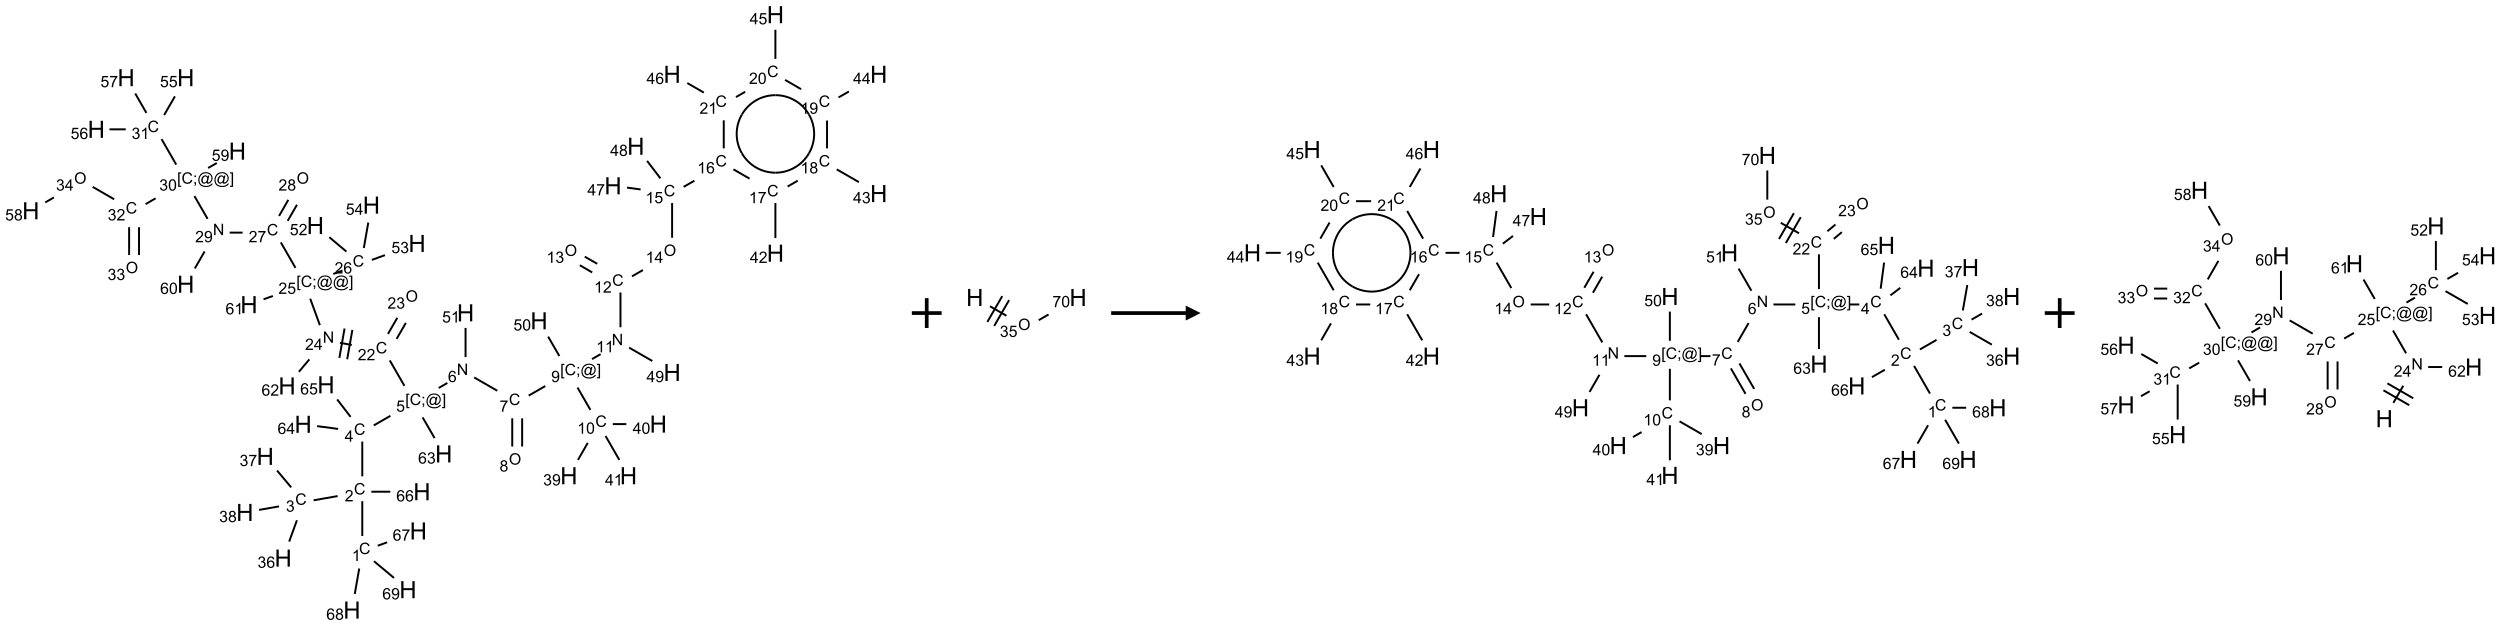 <?xml version="1.0" encoding="UTF-8"?>
<svg xmlns="http://www.w3.org/2000/svg" xmlns:xlink="http://www.w3.org/1999/xlink" width="1677" height="420" viewBox="0 0 1677 420">
<defs>
<g>
<g id="glyph-0-0">
<path d="M 1.332 0 L 1.332 -6.668 L 6.668 -6.668 L 6.668 0 Z M 1.5 -0.168 L 6.5 -0.168 L 6.5 -6.5 L 1.5 -6.5 Z M 1.5 -0.168 "/>
</g>
<g id="glyph-0-1">
<path d="M 6.27 -2.676 L 7.281 -2.422 C 7.07 -1.594 6.688 -0.961 6.137 -0.523 C 5.586 -0.086 4.914 0.129 4.121 0.129 C 3.297 0.129 2.629 -0.039 2.113 -0.371 C 1.598 -0.707 1.203 -1.191 0.934 -1.828 C 0.664 -2.465 0.531 -3.145 0.531 -3.875 C 0.531 -4.672 0.684 -5.363 0.988 -5.957 C 1.293 -6.547 1.723 -6.996 2.285 -7.305 C 2.844 -7.613 3.461 -7.766 4.137 -7.766 C 4.898 -7.766 5.543 -7.57 6.062 -7.184 C 6.582 -6.793 6.945 -6.246 7.152 -5.543 L 6.156 -5.309 C 5.98 -5.863 5.723 -6.266 5.387 -6.52 C 5.051 -6.773 4.625 -6.902 4.113 -6.902 C 3.527 -6.902 3.039 -6.762 2.645 -6.48 C 2.25 -6.199 1.973 -5.82 1.812 -5.348 C 1.652 -4.871 1.574 -4.383 1.574 -3.879 C 1.574 -3.23 1.668 -2.664 1.855 -2.18 C 2.047 -1.695 2.34 -1.332 2.738 -1.094 C 3.137 -0.855 3.57 -0.734 4.035 -0.734 C 4.602 -0.734 5.082 -0.898 5.473 -1.223 C 5.867 -1.551 6.133 -2.035 6.27 -2.676 Z M 6.27 -2.676 "/>
</g>
<g id="glyph-0-2">
<path d="M 3.973 0 L 3.035 0 L 3.035 -5.973 C 2.809 -5.758 2.516 -5.543 2.148 -5.328 C 1.781 -5.113 1.453 -4.953 1.16 -4.844 L 1.16 -5.75 C 1.684 -5.996 2.145 -6.297 2.535 -6.645 C 2.93 -6.996 3.207 -7.336 3.371 -7.668 L 3.973 -7.668 Z M 3.973 0 "/>
</g>
<g id="glyph-0-3">
<path d="M 5.371 -0.902 L 5.371 0 L 0.324 0 C 0.316 -0.227 0.352 -0.441 0.434 -0.652 C 0.562 -0.996 0.766 -1.332 1.051 -1.668 C 1.332 -2 1.742 -2.387 2.277 -2.824 C 3.105 -3.504 3.668 -4.043 3.957 -4.441 C 4.25 -4.84 4.395 -5.215 4.395 -5.566 C 4.395 -5.938 4.262 -6.254 3.996 -6.508 C 3.73 -6.762 3.387 -6.891 2.957 -6.891 C 2.508 -6.891 2.145 -6.754 1.875 -6.484 C 1.605 -6.215 1.469 -5.84 1.465 -5.359 L 0.5 -5.457 C 0.566 -6.176 0.812 -6.727 1.246 -7.102 C 1.676 -7.477 2.254 -7.668 2.98 -7.668 C 3.711 -7.668 4.293 -7.465 4.719 -7.059 C 5.145 -6.652 5.359 -6.148 5.359 -5.547 C 5.359 -5.242 5.297 -4.941 5.172 -4.645 C 5.047 -4.352 4.84 -4.039 4.551 -3.715 C 4.262 -3.387 3.777 -2.938 3.105 -2.371 C 2.543 -1.898 2.18 -1.578 2.02 -1.41 C 1.859 -1.242 1.73 -1.07 1.625 -0.902 Z M 5.371 -0.902 "/>
</g>
<g id="glyph-0-4">
<path d="M 0.449 -2.016 L 1.387 -2.141 C 1.492 -1.609 1.676 -1.227 1.934 -0.992 C 2.191 -0.758 2.508 -0.641 2.879 -0.641 C 3.32 -0.641 3.695 -0.793 3.996 -1.098 C 4.301 -1.402 4.453 -1.781 4.453 -2.234 C 4.453 -2.664 4.312 -3.02 4.031 -3.301 C 3.75 -3.578 3.391 -3.719 2.957 -3.719 C 2.781 -3.719 2.562 -3.684 2.297 -3.613 L 2.402 -4.438 C 2.465 -4.43 2.516 -4.426 2.551 -4.426 C 2.949 -4.426 3.312 -4.531 3.629 -4.738 C 3.949 -4.949 4.109 -5.27 4.109 -5.703 C 4.109 -6.047 3.992 -6.332 3.762 -6.559 C 3.527 -6.785 3.227 -6.895 2.859 -6.895 C 2.496 -6.895 2.191 -6.781 1.949 -6.551 C 1.707 -6.324 1.547 -5.98 1.48 -5.52 L 0.543 -5.688 C 0.656 -6.316 0.918 -6.805 1.324 -7.148 C 1.73 -7.492 2.234 -7.668 2.84 -7.668 C 3.254 -7.668 3.641 -7.578 3.988 -7.398 C 4.34 -7.219 4.609 -6.977 4.793 -6.668 C 4.98 -6.359 5.074 -6.031 5.074 -5.684 C 5.074 -5.352 4.984 -5.051 4.809 -4.781 C 4.629 -4.512 4.367 -4.297 4.02 -4.137 C 4.473 -4.031 4.824 -3.816 5.074 -3.488 C 5.324 -3.16 5.449 -2.75 5.449 -2.254 C 5.449 -1.59 5.203 -1.023 4.719 -0.559 C 4.234 -0.098 3.617 0.137 2.875 0.137 C 2.203 0.137 1.648 -0.062 1.207 -0.465 C 0.762 -0.863 0.512 -1.379 0.449 -2.016 Z M 0.449 -2.016 "/>
</g>
<g id="glyph-0-5">
<path d="M 5.309 -5.766 L 4.375 -5.691 C 4.293 -6.059 4.172 -6.328 4.02 -6.496 C 3.766 -6.762 3.453 -6.895 3.082 -6.895 C 2.785 -6.895 2.523 -6.812 2.297 -6.645 C 2 -6.43 1.77 -6.117 1.598 -5.703 C 1.43 -5.289 1.34 -4.703 1.332 -3.938 C 1.559 -4.281 1.836 -4.535 2.16 -4.703 C 2.488 -4.871 2.828 -4.953 3.188 -4.953 C 3.812 -4.953 4.344 -4.723 4.785 -4.262 C 5.223 -3.801 5.441 -3.207 5.441 -2.48 C 5.441 -2 5.34 -1.555 5.133 -1.145 C 4.926 -0.73 4.641 -0.418 4.281 -0.199 C 3.922 0.02 3.512 0.129 3.051 0.129 C 2.27 0.129 1.633 -0.156 1.141 -0.73 C 0.648 -1.305 0.402 -2.254 0.402 -3.574 C 0.402 -5.051 0.672 -6.121 1.219 -6.793 C 1.695 -7.375 2.336 -7.668 3.141 -7.668 C 3.742 -7.668 4.234 -7.5 4.617 -7.16 C 5 -6.824 5.23 -6.359 5.309 -5.766 Z M 1.48 -2.473 C 1.48 -2.152 1.547 -1.844 1.684 -1.547 C 1.82 -1.25 2.016 -1.027 2.262 -0.871 C 2.508 -0.719 2.766 -0.641 3.035 -0.641 C 3.434 -0.641 3.773 -0.801 4.059 -1.121 C 4.344 -1.441 4.484 -1.875 4.484 -2.422 C 4.484 -2.949 4.344 -3.367 4.062 -3.668 C 3.781 -3.973 3.426 -4.125 3 -4.125 C 2.578 -4.125 2.219 -3.973 1.922 -3.668 C 1.625 -3.363 1.48 -2.969 1.48 -2.473 Z M 1.48 -2.473 "/>
</g>
<g id="glyph-0-6">
<path d="M 0.504 -6.637 L 0.504 -7.535 L 5.449 -7.535 L 5.449 -6.809 C 4.961 -6.289 4.48 -5.602 4.004 -4.746 C 3.527 -3.887 3.156 -3.004 2.895 -2.098 C 2.707 -1.461 2.59 -0.762 2.535 0 L 1.574 0 C 1.582 -0.602 1.703 -1.328 1.926 -2.176 C 2.152 -3.027 2.477 -3.848 2.898 -4.637 C 3.32 -5.426 3.77 -6.094 4.246 -6.637 Z M 0.504 -6.637 "/>
</g>
<g id="glyph-0-7">
<path d="M 1.887 -4.141 C 1.496 -4.281 1.207 -4.484 1.02 -4.75 C 0.832 -5.016 0.738 -5.328 0.738 -5.699 C 0.738 -6.254 0.938 -6.719 1.34 -7.098 C 1.738 -7.477 2.27 -7.668 2.934 -7.668 C 3.598 -7.668 4.137 -7.473 4.543 -7.086 C 4.949 -6.699 5.152 -6.227 5.152 -5.672 C 5.152 -5.316 5.059 -5.008 4.871 -4.746 C 4.688 -4.484 4.406 -4.281 4.027 -4.141 C 4.496 -3.988 4.852 -3.742 5.098 -3.402 C 5.34 -3.062 5.465 -2.656 5.465 -2.184 C 5.465 -1.531 5.234 -0.98 4.77 -0.535 C 4.309 -0.09 3.703 0.129 2.949 0.129 C 2.195 0.129 1.586 -0.094 1.125 -0.539 C 0.664 -0.984 0.434 -1.543 0.434 -2.207 C 0.434 -2.703 0.559 -3.121 0.809 -3.457 C 1.062 -3.793 1.422 -4.02 1.887 -4.141 Z M 1.699 -5.73 C 1.699 -5.367 1.812 -5.074 2.047 -4.844 C 2.281 -4.613 2.582 -4.5 2.953 -4.5 C 3.312 -4.5 3.609 -4.613 3.84 -4.84 C 4.07 -5.066 4.188 -5.348 4.188 -5.676 C 4.188 -6.02 4.07 -6.309 3.832 -6.543 C 3.594 -6.777 3.297 -6.895 2.941 -6.895 C 2.586 -6.895 2.289 -6.781 2.051 -6.551 C 1.816 -6.324 1.699 -6.047 1.699 -5.73 Z M 1.395 -2.203 C 1.395 -1.938 1.461 -1.676 1.586 -1.426 C 1.711 -1.176 1.902 -0.984 2.152 -0.848 C 2.402 -0.711 2.672 -0.641 2.957 -0.641 C 3.406 -0.641 3.777 -0.785 4.066 -1.074 C 4.359 -1.363 4.504 -1.727 4.504 -2.172 C 4.504 -2.625 4.355 -2.996 4.055 -3.293 C 3.754 -3.586 3.379 -3.734 2.926 -3.734 C 2.484 -3.734 2.121 -3.59 1.832 -3.297 C 1.543 -3.004 1.395 -2.641 1.395 -2.203 Z M 1.395 -2.203 "/>
</g>
<g id="glyph-0-8">
<path d="M 3.449 0 L 3.449 -1.828 L 0.137 -1.828 L 0.137 -2.688 L 3.621 -7.637 L 4.387 -7.637 L 4.387 -2.688 L 5.418 -2.688 L 5.418 -1.828 L 4.387 -1.828 L 4.387 0 Z M 3.449 -2.688 L 3.449 -6.129 L 1.059 -2.688 Z M 3.449 -2.688 "/>
</g>
<g id="glyph-0-9">
<path d="M 0.723 2.121 L 0.723 -7.637 L 2.793 -7.637 L 2.793 -6.859 L 1.66 -6.859 L 1.66 1.344 L 2.793 1.344 L 2.793 2.121 Z M 0.723 2.121 "/>
</g>
<g id="glyph-0-10">
<path d="M 0.949 -4.465 L 0.949 -5.531 L 2.016 -5.531 L 2.016 -4.465 Z M 0.949 0 L 0.949 -1.066 L 2.016 -1.066 L 2.016 0 C 2.016 0.391 1.945 0.711 1.809 0.949 C 1.668 1.191 1.449 1.379 1.145 1.512 L 0.887 1.109 C 1.082 1.023 1.23 0.895 1.324 0.727 C 1.418 0.559 1.469 0.316 1.48 0 Z M 0.949 0 "/>
</g>
<g id="glyph-0-11">
<path d="M 6.047 -0.848 C 5.82 -0.59 5.57 -0.379 5.289 -0.223 C 5.008 -0.062 4.73 0.016 4.449 0.016 C 4.141 0.016 3.84 -0.074 3.547 -0.254 C 3.254 -0.434 3.02 -0.715 2.836 -1.09 C 2.652 -1.465 2.562 -1.875 2.562 -2.324 C 2.562 -2.875 2.703 -3.43 2.988 -3.98 C 3.27 -4.535 3.621 -4.953 4.043 -5.23 C 4.461 -5.508 4.871 -5.645 5.266 -5.645 C 5.566 -5.645 5.855 -5.566 6.129 -5.41 C 6.402 -5.25 6.641 -5.012 6.84 -4.688 L 7.016 -5.496 L 7.949 -5.496 L 7.199 -2 C 7.094 -1.516 7.043 -1.246 7.043 -1.191 C 7.043 -1.098 7.078 -1.02 7.148 -0.949 C 7.219 -0.883 7.305 -0.848 7.406 -0.848 C 7.59 -0.848 7.832 -0.953 8.129 -1.168 C 8.527 -1.445 8.84 -1.816 9.07 -2.285 C 9.301 -2.75 9.418 -3.234 9.418 -3.73 C 9.418 -4.309 9.27 -4.852 8.973 -5.355 C 8.676 -5.859 8.23 -6.262 7.645 -6.562 C 7.055 -6.863 6.406 -7.016 5.691 -7.016 C 4.879 -7.016 4.137 -6.824 3.465 -6.445 C 2.793 -6.066 2.273 -5.52 1.902 -4.809 C 1.535 -4.098 1.348 -3.34 1.348 -2.527 C 1.348 -1.676 1.535 -0.941 1.902 -0.328 C 2.273 0.285 2.809 0.742 3.508 1.035 C 4.207 1.328 4.984 1.473 5.832 1.473 C 6.742 1.473 7.504 1.32 8.121 1.016 C 8.734 0.711 9.195 0.34 9.5 -0.098 L 10.441 -0.098 C 10.266 0.266 9.961 0.637 9.531 1.016 C 9.102 1.395 8.59 1.695 7.996 1.914 C 7.402 2.133 6.688 2.246 5.848 2.246 C 5.078 2.246 4.367 2.145 3.715 1.949 C 3.066 1.75 2.512 1.453 2.051 1.055 C 1.594 0.656 1.25 0.199 1.016 -0.316 C 0.723 -0.973 0.578 -1.684 0.578 -2.441 C 0.578 -3.289 0.75 -4.098 1.098 -4.863 C 1.523 -5.805 2.125 -6.527 2.902 -7.027 C 3.684 -7.527 4.629 -7.777 5.738 -7.777 C 6.602 -7.777 7.375 -7.602 8.059 -7.246 C 8.746 -6.895 9.285 -6.371 9.684 -5.672 C 10.02 -5.07 10.188 -4.418 10.188 -3.715 C 10.188 -2.707 9.832 -1.812 9.125 -1.031 C 8.492 -0.328 7.801 0.02 7.051 0.02 C 6.812 0.02 6.617 -0.016 6.473 -0.09 C 6.324 -0.16 6.215 -0.266 6.145 -0.402 C 6.102 -0.488 6.066 -0.637 6.047 -0.848 Z M 3.527 -2.262 C 3.527 -1.785 3.641 -1.414 3.863 -1.152 C 4.09 -0.887 4.348 -0.754 4.641 -0.754 C 4.836 -0.754 5.039 -0.812 5.254 -0.93 C 5.469 -1.047 5.676 -1.219 5.871 -1.449 C 6.066 -1.676 6.23 -1.969 6.355 -2.32 C 6.48 -2.672 6.543 -3.027 6.543 -3.379 C 6.543 -3.852 6.426 -4.219 6.191 -4.48 C 5.957 -4.738 5.672 -4.871 5.332 -4.871 C 5.109 -4.871 4.902 -4.812 4.707 -4.699 C 4.512 -4.586 4.32 -4.406 4.137 -4.156 C 3.953 -3.906 3.805 -3.602 3.691 -3.246 C 3.582 -2.887 3.527 -2.559 3.527 -2.262 Z M 3.527 -2.262 "/>
</g>
<g id="glyph-0-12">
<path d="M 2.27 2.121 L 0.203 2.121 L 0.203 1.344 L 1.332 1.344 L 1.332 -6.859 L 0.203 -6.859 L 0.203 -7.637 L 2.27 -7.637 Z M 2.27 2.121 "/>
</g>
<g id="glyph-0-13">
<path d="M 0.441 -2 L 1.426 -2.082 C 1.5 -1.605 1.668 -1.242 1.934 -1.004 C 2.199 -0.762 2.52 -0.641 2.895 -0.641 C 3.348 -0.641 3.73 -0.812 4.043 -1.152 C 4.355 -1.492 4.512 -1.941 4.512 -2.504 C 4.512 -3.039 4.359 -3.461 4.059 -3.77 C 3.758 -4.078 3.367 -4.234 2.879 -4.234 C 2.578 -4.234 2.305 -4.164 2.062 -4.027 C 1.82 -3.891 1.629 -3.715 1.488 -3.496 L 0.609 -3.609 L 1.348 -7.531 L 5.145 -7.531 L 5.145 -6.637 L 2.098 -6.637 L 1.688 -4.582 C 2.145 -4.902 2.625 -5.062 3.129 -5.062 C 3.797 -5.062 4.359 -4.832 4.816 -4.371 C 5.277 -3.91 5.504 -3.312 5.504 -2.59 C 5.504 -1.898 5.305 -1.301 4.902 -0.797 C 4.41 -0.18 3.742 0.129 2.895 0.129 C 2.199 0.129 1.633 -0.062 1.195 -0.453 C 0.758 -0.844 0.504 -1.359 0.441 -2 Z M 0.441 -2 "/>
</g>
<g id="glyph-0-14">
<path d="M 0.812 0 L 0.812 -7.637 L 1.848 -7.637 L 5.859 -1.641 L 5.859 -7.637 L 6.828 -7.637 L 6.828 0 L 5.793 0 L 1.781 -6 L 1.781 0 Z M 0.812 0 "/>
</g>
<g id="glyph-0-15">
<path d="M 0.516 -3.719 C 0.516 -4.984 0.855 -5.977 1.535 -6.695 C 2.215 -7.414 3.094 -7.77 4.172 -7.77 C 4.875 -7.77 5.512 -7.602 6.078 -7.266 C 6.645 -6.93 7.074 -6.461 7.371 -5.855 C 7.668 -5.254 7.816 -4.57 7.816 -3.809 C 7.816 -3.035 7.66 -2.34 7.348 -1.73 C 7.035 -1.117 6.594 -0.656 6.02 -0.34 C 5.449 -0.027 4.828 0.129 4.168 0.129 C 3.449 0.129 2.805 -0.043 2.238 -0.391 C 1.672 -0.738 1.246 -1.211 0.953 -1.812 C 0.66 -2.414 0.516 -3.047 0.516 -3.719 Z M 1.559 -3.703 C 1.559 -2.781 1.805 -2.059 2.301 -1.527 C 2.793 -1 3.414 -0.734 4.16 -0.734 C 4.922 -0.734 5.547 -1 6.039 -1.535 C 6.531 -2.07 6.777 -2.828 6.777 -3.812 C 6.777 -4.434 6.672 -4.977 6.461 -5.441 C 6.25 -5.902 5.945 -6.262 5.539 -6.52 C 5.133 -6.773 4.68 -6.902 4.176 -6.902 C 3.461 -6.902 2.848 -6.656 2.332 -6.164 C 1.816 -5.672 1.559 -4.852 1.559 -3.703 Z M 1.559 -3.703 "/>
</g>
<g id="glyph-0-16">
<path d="M 0.582 -1.766 L 1.484 -1.848 C 1.562 -1.426 1.707 -1.117 1.922 -0.926 C 2.137 -0.734 2.414 -0.641 2.75 -0.641 C 3.039 -0.641 3.289 -0.707 3.508 -0.84 C 3.727 -0.973 3.902 -1.148 4.043 -1.367 C 4.18 -1.586 4.297 -1.887 4.391 -2.262 C 4.484 -2.637 4.531 -3.016 4.531 -3.406 C 4.531 -3.449 4.531 -3.512 4.527 -3.594 C 4.34 -3.297 4.082 -3.055 3.758 -2.867 C 3.434 -2.68 3.082 -2.59 2.703 -2.59 C 2.07 -2.59 1.535 -2.816 1.098 -3.277 C 0.66 -3.734 0.441 -4.34 0.441 -5.09 C 0.441 -5.863 0.672 -6.484 1.129 -6.957 C 1.586 -7.43 2.156 -7.668 2.844 -7.668 C 3.34 -7.668 3.793 -7.531 4.207 -7.266 C 4.617 -7 4.93 -6.617 5.145 -6.121 C 5.355 -5.629 5.465 -4.91 5.465 -3.973 C 5.465 -2.996 5.359 -2.223 5.145 -1.645 C 4.934 -1.066 4.617 -0.625 4.199 -0.324 C 3.781 -0.02 3.293 0.129 2.73 0.129 C 2.133 0.129 1.645 -0.035 1.266 -0.367 C 0.887 -0.699 0.66 -1.164 0.582 -1.766 Z M 4.422 -5.137 C 4.422 -5.676 4.277 -6.102 3.992 -6.418 C 3.707 -6.734 3.359 -6.891 2.957 -6.891 C 2.543 -6.891 2.18 -6.719 1.871 -6.379 C 1.562 -6.039 1.406 -5.598 1.406 -5.059 C 1.406 -4.57 1.555 -4.176 1.848 -3.871 C 2.141 -3.566 2.5 -3.418 2.934 -3.418 C 3.367 -3.418 3.723 -3.57 4.004 -3.871 C 4.281 -4.176 4.422 -4.598 4.422 -5.137 Z M 4.422 -5.137 "/>
</g>
<g id="glyph-0-17">
<path d="M 0.441 -3.766 C 0.441 -4.668 0.535 -5.395 0.723 -5.945 C 0.906 -6.496 1.184 -6.922 1.551 -7.219 C 1.918 -7.516 2.375 -7.668 2.934 -7.668 C 3.344 -7.668 3.703 -7.586 4.012 -7.418 C 4.32 -7.254 4.574 -7.016 4.777 -6.707 C 4.977 -6.395 5.137 -6.016 5.25 -5.57 C 5.363 -5.125 5.422 -4.523 5.422 -3.766 C 5.422 -2.871 5.328 -2.148 5.145 -1.598 C 4.961 -1.047 4.688 -0.621 4.32 -0.32 C 3.953 -0.02 3.492 0.129 2.934 0.129 C 2.195 0.129 1.617 -0.133 1.199 -0.66 C 0.695 -1.297 0.441 -2.332 0.441 -3.766 Z M 1.406 -3.766 C 1.406 -2.512 1.555 -1.68 1.848 -1.262 C 2.141 -0.848 2.5 -0.641 2.934 -0.641 C 3.363 -0.641 3.727 -0.848 4.02 -1.266 C 4.312 -1.684 4.457 -2.516 4.457 -3.766 C 4.457 -5.023 4.312 -5.859 4.02 -6.27 C 3.727 -6.684 3.359 -6.891 2.922 -6.891 C 2.492 -6.891 2.148 -6.707 1.891 -6.344 C 1.566 -5.879 1.406 -5.02 1.406 -3.766 Z M 1.406 -3.766 "/>
</g>
<g id="glyph-1-0">
<path d="M 2 0 L 2 -10 L 10 -10 L 10 0 Z M 2.25 -0.25 L 9.75 -0.25 L 9.75 -9.75 L 2.25 -9.75 Z M 2.25 -0.25 "/>
</g>
<g id="glyph-1-1">
<path d="M 1.281 0 L 1.281 -11.453 L 2.797 -11.453 L 2.797 -6.75 L 8.75 -6.75 L 8.75 -11.453 L 10.266 -11.453 L 10.266 0 L 8.75 0 L 8.75 -5.398 L 2.797 -5.398 L 2.797 0 Z M 1.281 0 "/>
</g>
</g>
</defs>
<path fill="none" stroke-width="0.033" stroke-linecap="butt" stroke-linejoin="miter" stroke="rgb(0%, 0%, 0%)" stroke-opacity="1" stroke-miterlimit="10" d="M 5.559 8.742 L 5.559 8.159 " transform="matrix(40, 0, 0, 40, 20.654, 9.842)"/>
<path fill="none" stroke-width="0.033" stroke-linecap="butt" stroke-linejoin="miter" stroke="rgb(0%, 0%, 0%)" stroke-opacity="1" stroke-miterlimit="10" d="M 5.146 8.073 L 4.743 8.144 " transform="matrix(40, 0, 0, 40, 20.654, 9.842)"/>
<path fill="none" stroke-width="0.033" stroke-linecap="butt" stroke-linejoin="miter" stroke="rgb(0%, 0%, 0%)" stroke-opacity="1" stroke-miterlimit="10" d="M 4.463 8.479 L 4.333 8.836 " transform="matrix(40, 0, 0, 40, 20.654, 9.842)"/>
<path fill="none" stroke-width="0.033" stroke-linecap="butt" stroke-linejoin="miter" stroke="rgb(0%, 0%, 0%)" stroke-opacity="1" stroke-miterlimit="10" d="M 4.367 7.927 L 4.13 7.645 " transform="matrix(40, 0, 0, 40, 20.654, 9.842)"/>
<path fill="none" stroke-width="0.033" stroke-linecap="butt" stroke-linejoin="miter" stroke="rgb(0%, 0%, 0%)" stroke-opacity="1" stroke-miterlimit="10" d="M 4.163 8.246 L 3.828 8.305 " transform="matrix(40, 0, 0, 40, 20.654, 9.842)"/>
<path fill="none" stroke-width="0.033" stroke-linecap="butt" stroke-linejoin="miter" stroke="rgb(0%, 0%, 0%)" stroke-opacity="1" stroke-miterlimit="10" d="M 5.559 7.742 L 5.559 7.159 " transform="matrix(40, 0, 0, 40, 20.654, 9.842)"/>
<path fill="none" stroke-width="0.033" stroke-linecap="butt" stroke-linejoin="miter" stroke="rgb(0%, 0%, 0%)" stroke-opacity="1" stroke-miterlimit="10" d="M 5.752 6.888 L 6.031 6.727 " transform="matrix(40, 0, 0, 40, 20.654, 9.842)"/>
<path fill="none" stroke-width="0.033" stroke-linecap="butt" stroke-linejoin="miter" stroke="rgb(0%, 0%, 0%)" stroke-opacity="1" stroke-miterlimit="10" d="M 6.841 6.26 L 6.986 6.176 " transform="matrix(40, 0, 0, 40, 20.654, 9.842)"/>
<path fill="none" stroke-width="0.033" stroke-linecap="butt" stroke-linejoin="miter" stroke="rgb(0%, 0%, 0%)" stroke-opacity="1" stroke-miterlimit="10" d="M 7.436 6.084 L 7.823 6.307 " transform="matrix(40, 0, 0, 40, 20.654, 9.842)"/>
<path fill="none" stroke-width="0.033" stroke-linecap="butt" stroke-linejoin="miter" stroke="rgb(0%, 0%, 0%)" stroke-opacity="1" stroke-miterlimit="10" d="M 8.074 6.769 L 8.074 7.242 " transform="matrix(40, 0, 0, 40, 20.654, 9.842)"/>
<path fill="none" stroke-width="0.033" stroke-linecap="butt" stroke-linejoin="miter" stroke="rgb(0%, 0%, 0%)" stroke-opacity="1" stroke-miterlimit="10" d="M 8.24 6.769 L 8.24 7.242 " transform="matrix(40, 0, 0, 40, 20.654, 9.842)"/>
<path fill="none" stroke-width="0.033" stroke-linecap="butt" stroke-linejoin="miter" stroke="rgb(0%, 0%, 0%)" stroke-opacity="1" stroke-miterlimit="10" d="M 8.35 6.388 L 8.628 6.228 " transform="matrix(40, 0, 0, 40, 20.654, 9.842)"/>
<path fill="none" stroke-width="0.033" stroke-linecap="butt" stroke-linejoin="miter" stroke="rgb(0%, 0%, 0%)" stroke-opacity="1" stroke-miterlimit="10" d="M 9.169 6.254 L 9.385 6.628 " transform="matrix(40, 0, 0, 40, 20.654, 9.842)"/>
<path fill="none" stroke-width="0.033" stroke-linecap="butt" stroke-linejoin="miter" stroke="rgb(0%, 0%, 0%)" stroke-opacity="1" stroke-miterlimit="10" d="M 9.34 7.182 L 9.176 7.467 " transform="matrix(40, 0, 0, 40, 20.654, 9.842)"/>
<path fill="none" stroke-width="0.033" stroke-linecap="butt" stroke-linejoin="miter" stroke="rgb(0%, 0%, 0%)" stroke-opacity="1" stroke-miterlimit="10" d="M 9.76 6.866 L 9.987 6.866 " transform="matrix(40, 0, 0, 40, 20.654, 9.842)"/>
<path fill="none" stroke-width="0.033" stroke-linecap="butt" stroke-linejoin="miter" stroke="rgb(0%, 0%, 0%)" stroke-opacity="1" stroke-miterlimit="10" d="M 9.639 7.066 L 9.87 7.467 " transform="matrix(40, 0, 0, 40, 20.654, 9.842)"/>
<path fill="none" stroke-width="0.033" stroke-linecap="butt" stroke-linejoin="miter" stroke="rgb(0%, 0%, 0%)" stroke-opacity="1" stroke-miterlimit="10" d="M 9.411 5.776 L 9.556 5.693 " transform="matrix(40, 0, 0, 40, 20.654, 9.842)"/>
<path fill="none" stroke-width="0.033" stroke-linecap="butt" stroke-linejoin="miter" stroke="rgb(0%, 0%, 0%)" stroke-opacity="1" stroke-miterlimit="10" d="M 9.889 5.242 L 9.889 4.659 " transform="matrix(40, 0, 0, 40, 20.654, 9.842)"/>
<path fill="none" stroke-width="0.033" stroke-linecap="butt" stroke-linejoin="miter" stroke="rgb(0%, 0%, 0%)" stroke-opacity="1" stroke-miterlimit="10" d="M 9.499 4.178 L 9.29 4.058 " transform="matrix(40, 0, 0, 40, 20.654, 9.842)"/>
<path fill="none" stroke-width="0.033" stroke-linecap="butt" stroke-linejoin="miter" stroke="rgb(0%, 0%, 0%)" stroke-opacity="1" stroke-miterlimit="10" d="M 9.415 4.323 L 9.207 4.202 " transform="matrix(40, 0, 0, 40, 20.654, 9.842)"/>
<path fill="none" stroke-width="0.033" stroke-linecap="butt" stroke-linejoin="miter" stroke="rgb(0%, 0%, 0%)" stroke-opacity="1" stroke-miterlimit="10" d="M 10.082 4.388 L 10.265 4.283 " transform="matrix(40, 0, 0, 40, 20.654, 9.842)"/>
<path fill="none" stroke-width="0.033" stroke-linecap="butt" stroke-linejoin="miter" stroke="rgb(0%, 0%, 0%)" stroke-opacity="1" stroke-miterlimit="10" d="M 10.755 3.742 L 10.755 3.159 " transform="matrix(40, 0, 0, 40, 20.654, 9.842)"/>
<path fill="none" stroke-width="0.033" stroke-linecap="butt" stroke-linejoin="miter" stroke="rgb(0%, 0%, 0%)" stroke-opacity="1" stroke-miterlimit="10" d="M 10.948 2.888 L 11.129 2.784 " transform="matrix(40, 0, 0, 40, 20.654, 9.842)"/>
<path fill="none" stroke-width="0.033" stroke-linecap="butt" stroke-linejoin="miter" stroke="rgb(0%, 0%, 0%)" stroke-opacity="1" stroke-miterlimit="10" d="M 11.783 2.594 L 12.054 2.75 " transform="matrix(40, 0, 0, 40, 20.654, 9.842)"/>
<path fill="none" stroke-width="0.033" stroke-linecap="butt" stroke-linejoin="miter" stroke="rgb(0%, 0%, 0%)" stroke-opacity="1" stroke-miterlimit="10" d="M 12.487 3.159 L 12.487 3.747 " transform="matrix(40, 0, 0, 40, 20.654, 9.842)"/>
<path fill="none" stroke-width="0.033" stroke-linecap="butt" stroke-linejoin="miter" stroke="rgb(0%, 0%, 0%)" stroke-opacity="1" stroke-miterlimit="10" d="M 12.692 2.882 L 12.861 2.784 " transform="matrix(40, 0, 0, 40, 20.654, 9.842)"/>
<path fill="none" stroke-width="0.033" stroke-linecap="butt" stroke-linejoin="miter" stroke="rgb(0%, 0%, 0%)" stroke-opacity="1" stroke-miterlimit="10" d="M 13.515 2.594 L 13.887 2.808 " transform="matrix(40, 0, 0, 40, 20.654, 9.842)"/>
<path fill="none" stroke-width="0.033" stroke-linecap="butt" stroke-linejoin="miter" stroke="rgb(0%, 0%, 0%)" stroke-opacity="1" stroke-miterlimit="10" d="M 13.353 2.242 L 13.353 1.775 " transform="matrix(40, 0, 0, 40, 20.654, 9.842)"/>
<path fill="none" stroke-width="0.033" stroke-linecap="butt" stroke-linejoin="miter" stroke="rgb(0%, 0%, 0%)" stroke-opacity="1" stroke-miterlimit="10" d="M 13.546 1.388 L 13.72 1.288 " transform="matrix(40, 0, 0, 40, 20.654, 9.842)"/>
<path fill="none" stroke-width="0.033" stroke-linecap="butt" stroke-linejoin="miter" stroke="rgb(0%, 0%, 0%)" stroke-opacity="1" stroke-miterlimit="10" d="M 12.919 1.25 L 12.649 1.094 " transform="matrix(40, 0, 0, 40, 20.654, 9.842)"/>
<path fill="none" stroke-width="0.033" stroke-linecap="butt" stroke-linejoin="miter" stroke="rgb(0%, 0%, 0%)" stroke-opacity="1" stroke-miterlimit="10" d="M 12.487 0.742 L 12.487 0.253 " transform="matrix(40, 0, 0, 40, 20.654, 9.842)"/>
<path fill="none" stroke-width="0.033" stroke-linecap="butt" stroke-linejoin="miter" stroke="rgb(0%, 0%, 0%)" stroke-opacity="1" stroke-miterlimit="10" d="M 11.98 1.293 L 11.826 1.382 " transform="matrix(40, 0, 0, 40, 20.654, 9.842)"/>
<path fill="none" stroke-width="0.033" stroke-linecap="butt" stroke-linejoin="miter" stroke="rgb(0%, 0%, 0%)" stroke-opacity="1" stroke-miterlimit="10" d="M 11.621 1.772 L 11.621 2.242 " transform="matrix(40, 0, 0, 40, 20.654, 9.842)"/>
<path fill="none" stroke-width="0.033" stroke-linecap="butt" stroke-linejoin="miter" stroke="rgb(0%, 0%, 0%)" stroke-opacity="1" stroke-miterlimit="10" d="M 11.287 1.307 L 11.01 1.147 " transform="matrix(40, 0, 0, 40, 20.654, 9.842)"/>
<path fill="none" stroke-width="0.033" stroke-linecap="butt" stroke-linejoin="miter" stroke="rgb(0%, 0%, 0%)" stroke-opacity="1" stroke-miterlimit="10" d="M 10.227 2.931 L 9.998 2.9 " transform="matrix(40, 0, 0, 40, 20.654, 9.842)"/>
<path fill="none" stroke-width="0.033" stroke-linecap="butt" stroke-linejoin="miter" stroke="rgb(0%, 0%, 0%)" stroke-opacity="1" stroke-miterlimit="10" d="M 10.559 2.745 L 10.335 2.452 " transform="matrix(40, 0, 0, 40, 20.654, 9.842)"/>
<path fill="none" stroke-width="0.033" stroke-linecap="butt" stroke-linejoin="miter" stroke="rgb(0%, 0%, 0%)" stroke-opacity="1" stroke-miterlimit="10" d="M 10.034 5.584 L 10.423 5.808 " transform="matrix(40, 0, 0, 40, 20.654, 9.842)"/>
<path fill="none" stroke-width="0.033" stroke-linecap="butt" stroke-linejoin="miter" stroke="rgb(0%, 0%, 0%)" stroke-opacity="1" stroke-miterlimit="10" d="M 8.864 5.725 L 8.676 5.399 " transform="matrix(40, 0, 0, 40, 20.654, 9.842)"/>
<path fill="none" stroke-width="0.033" stroke-linecap="butt" stroke-linejoin="miter" stroke="rgb(0%, 0%, 0%)" stroke-opacity="1" stroke-miterlimit="10" d="M 7.291 5.742 L 7.291 5.253 " transform="matrix(40, 0, 0, 40, 20.654, 9.842)"/>
<path fill="none" stroke-width="0.033" stroke-linecap="butt" stroke-linejoin="miter" stroke="rgb(0%, 0%, 0%)" stroke-opacity="1" stroke-miterlimit="10" d="M 6.266 6.225 L 6.02 5.798 " transform="matrix(40, 0, 0, 40, 20.654, 9.842)"/>
<path fill="none" stroke-width="0.033" stroke-linecap="butt" stroke-linejoin="miter" stroke="rgb(0%, 0%, 0%)" stroke-opacity="1" stroke-miterlimit="10" d="M 6.135 5.437 L 6.29 5.168 " transform="matrix(40, 0, 0, 40, 20.654, 9.842)"/>
<path fill="none" stroke-width="0.033" stroke-linecap="butt" stroke-linejoin="miter" stroke="rgb(0%, 0%, 0%)" stroke-opacity="1" stroke-miterlimit="10" d="M 5.99 5.354 L 6.146 5.084 " transform="matrix(40, 0, 0, 40, 20.654, 9.842)"/>
<path fill="none" stroke-width="0.033" stroke-linecap="butt" stroke-linejoin="miter" stroke="rgb(0%, 0%, 0%)" stroke-opacity="1" stroke-miterlimit="10" d="M 5.383 5.538 L 5.185 5.504 " transform="matrix(40, 0, 0, 40, 20.654, 9.842)"/>
<path fill="none" stroke-width="0.033" stroke-linecap="butt" stroke-linejoin="miter" stroke="rgb(0%, 0%, 0%)" stroke-opacity="1" stroke-miterlimit="10" d="M 5.262 5.263 L 5.175 5.756 " transform="matrix(40, 0, 0, 40, 20.654, 9.842)"/>
<path fill="none" stroke-width="0.033" stroke-linecap="butt" stroke-linejoin="miter" stroke="rgb(0%, 0%, 0%)" stroke-opacity="1" stroke-miterlimit="10" d="M 5.393 5.286 L 5.306 5.779 " transform="matrix(40, 0, 0, 40, 20.654, 9.842)"/>
<path fill="none" stroke-width="0.033" stroke-linecap="butt" stroke-linejoin="miter" stroke="rgb(0%, 0%, 0%)" stroke-opacity="1" stroke-miterlimit="10" d="M 4.848 5.207 L 4.686 4.763 " transform="matrix(40, 0, 0, 40, 20.654, 9.842)"/>
<path fill="none" stroke-width="0.033" stroke-linecap="butt" stroke-linejoin="miter" stroke="rgb(0%, 0%, 0%)" stroke-opacity="1" stroke-miterlimit="10" d="M 5.072 4.348 L 5.228 4.291 " transform="matrix(40, 0, 0, 40, 20.654, 9.842)"/>
<path fill="none" stroke-width="0.033" stroke-linecap="butt" stroke-linejoin="miter" stroke="rgb(0%, 0%, 0%)" stroke-opacity="1" stroke-miterlimit="10" d="M 5.293 3.973 L 5.006 3.732 " transform="matrix(40, 0, 0, 40, 20.654, 9.842)"/>
<path fill="none" stroke-width="0.033" stroke-linecap="butt" stroke-linejoin="miter" stroke="rgb(0%, 0%, 0%)" stroke-opacity="1" stroke-miterlimit="10" d="M 5.72 4.112 L 5.939 4.033 " transform="matrix(40, 0, 0, 40, 20.654, 9.842)"/>
<path fill="none" stroke-width="0.033" stroke-linecap="butt" stroke-linejoin="miter" stroke="rgb(0%, 0%, 0%)" stroke-opacity="1" stroke-miterlimit="10" d="M 5.585 3.913 L 5.66 3.486 " transform="matrix(40, 0, 0, 40, 20.654, 9.842)"/>
<path fill="none" stroke-width="0.033" stroke-linecap="butt" stroke-linejoin="miter" stroke="rgb(0%, 0%, 0%)" stroke-opacity="1" stroke-miterlimit="10" d="M 4.439 4.246 L 4.193 3.819 " transform="matrix(40, 0, 0, 40, 20.654, 9.842)"/>
<path fill="none" stroke-width="0.033" stroke-linecap="butt" stroke-linejoin="miter" stroke="rgb(0%, 0%, 0%)" stroke-opacity="1" stroke-miterlimit="10" d="M 4.308 3.458 L 4.464 3.188 " transform="matrix(40, 0, 0, 40, 20.654, 9.842)"/>
<path fill="none" stroke-width="0.033" stroke-linecap="butt" stroke-linejoin="miter" stroke="rgb(0%, 0%, 0%)" stroke-opacity="1" stroke-miterlimit="10" d="M 4.164 3.375 L 4.319 3.105 " transform="matrix(40, 0, 0, 40, 20.654, 9.842)"/>
<path fill="none" stroke-width="0.033" stroke-linecap="butt" stroke-linejoin="miter" stroke="rgb(0%, 0%, 0%)" stroke-opacity="1" stroke-miterlimit="10" d="M 3.552 3.655 L 3.335 3.655 " transform="matrix(40, 0, 0, 40, 20.654, 9.842)"/>
<path fill="none" stroke-width="0.033" stroke-linecap="butt" stroke-linejoin="miter" stroke="rgb(0%, 0%, 0%)" stroke-opacity="1" stroke-miterlimit="10" d="M 2.965 3.424 L 2.744 3.042 " transform="matrix(40, 0, 0, 40, 20.654, 9.842)"/>
<path fill="none" stroke-width="0.033" stroke-linecap="butt" stroke-linejoin="miter" stroke="rgb(0%, 0%, 0%)" stroke-opacity="1" stroke-miterlimit="10" d="M 2.439 2.514 L 2.193 2.087 " transform="matrix(40, 0, 0, 40, 20.654, 9.842)"/>
<path fill="none" stroke-width="0.033" stroke-linecap="butt" stroke-linejoin="miter" stroke="rgb(0%, 0%, 0%)" stroke-opacity="1" stroke-miterlimit="10" d="M 2.236 1.684 L 2.417 1.37 " transform="matrix(40, 0, 0, 40, 20.654, 9.842)"/>
<path fill="none" stroke-width="0.033" stroke-linecap="butt" stroke-linejoin="miter" stroke="rgb(0%, 0%, 0%)" stroke-opacity="1" stroke-miterlimit="10" d="M 1.592 1.923 L 1.32 1.923 " transform="matrix(40, 0, 0, 40, 20.654, 9.842)"/>
<path fill="none" stroke-width="0.033" stroke-linecap="butt" stroke-linejoin="miter" stroke="rgb(0%, 0%, 0%)" stroke-opacity="1" stroke-miterlimit="10" d="M 1.939 1.648 L 1.751 1.322 " transform="matrix(40, 0, 0, 40, 20.654, 9.842)"/>
<path fill="none" stroke-width="0.033" stroke-linecap="butt" stroke-linejoin="miter" stroke="rgb(0%, 0%, 0%)" stroke-opacity="1" stroke-miterlimit="10" d="M 2.093 3.08 L 1.925 3.177 " transform="matrix(40, 0, 0, 40, 20.654, 9.842)"/>
<path fill="none" stroke-width="0.033" stroke-linecap="butt" stroke-linejoin="miter" stroke="rgb(0%, 0%, 0%)" stroke-opacity="1" stroke-miterlimit="10" d="M 1.649 3.564 L 1.649 4.031 " transform="matrix(40, 0, 0, 40, 20.654, 9.842)"/>
<path fill="none" stroke-width="0.033" stroke-linecap="butt" stroke-linejoin="miter" stroke="rgb(0%, 0%, 0%)" stroke-opacity="1" stroke-miterlimit="10" d="M 1.815 3.564 L 1.815 4.031 " transform="matrix(40, 0, 0, 40, 20.654, 9.842)"/>
<path fill="none" stroke-width="0.033" stroke-linecap="butt" stroke-linejoin="miter" stroke="rgb(0%, 0%, 0%)" stroke-opacity="1" stroke-miterlimit="10" d="M 1.398 3.096 L 1.038 2.888 " transform="matrix(40, 0, 0, 40, 20.654, 9.842)"/>
<path fill="none" stroke-width="0.033" stroke-linecap="butt" stroke-linejoin="miter" stroke="rgb(0%, 0%, 0%)" stroke-opacity="1" stroke-miterlimit="10" d="M 0.387 3.065 L 0.242 3.149 " transform="matrix(40, 0, 0, 40, 20.654, 9.842)"/>
<path fill="none" stroke-width="0.033" stroke-linecap="butt" stroke-linejoin="miter" stroke="rgb(0%, 0%, 0%)" stroke-opacity="1" stroke-miterlimit="10" d="M 2.974 2.571 L 3.119 2.488 " transform="matrix(40, 0, 0, 40, 20.654, 9.842)"/>
<path fill="none" stroke-width="0.033" stroke-linecap="butt" stroke-linejoin="miter" stroke="rgb(0%, 0%, 0%)" stroke-opacity="1" stroke-miterlimit="10" d="M 2.915 3.971 L 2.751 4.256 " transform="matrix(40, 0, 0, 40, 20.654, 9.842)"/>
<path fill="none" stroke-width="0.033" stroke-linecap="butt" stroke-linejoin="miter" stroke="rgb(0%, 0%, 0%)" stroke-opacity="1" stroke-miterlimit="10" d="M 4.06 4.717 L 3.903 4.773 " transform="matrix(40, 0, 0, 40, 20.654, 9.842)"/>
<path fill="none" stroke-width="0.033" stroke-linecap="butt" stroke-linejoin="miter" stroke="rgb(0%, 0%, 0%)" stroke-opacity="1" stroke-miterlimit="10" d="M 4.671 5.781 L 4.496 5.989 " transform="matrix(40, 0, 0, 40, 20.654, 9.842)"/>
<path fill="none" stroke-width="0.033" stroke-linecap="butt" stroke-linejoin="miter" stroke="rgb(0%, 0%, 0%)" stroke-opacity="1" stroke-miterlimit="10" d="M 6.571 6.754 L 6.772 7.101 " transform="matrix(40, 0, 0, 40, 20.654, 9.842)"/>
<path fill="none" stroke-width="0.033" stroke-linecap="butt" stroke-linejoin="miter" stroke="rgb(0%, 0%, 0%)" stroke-opacity="1" stroke-miterlimit="10" d="M 5.154 6.947 L 4.802 6.9 " transform="matrix(40, 0, 0, 40, 20.654, 9.842)"/>
<path fill="none" stroke-width="0.033" stroke-linecap="butt" stroke-linejoin="miter" stroke="rgb(0%, 0%, 0%)" stroke-opacity="1" stroke-miterlimit="10" d="M 5.363 6.745 L 5.138 6.452 " transform="matrix(40, 0, 0, 40, 20.654, 9.842)"/>
<path fill="none" stroke-width="0.033" stroke-linecap="butt" stroke-linejoin="miter" stroke="rgb(0%, 0%, 0%)" stroke-opacity="1" stroke-miterlimit="10" d="M 5.711 8 L 6.029 8 " transform="matrix(40, 0, 0, 40, 20.654, 9.842)"/>
<path fill="none" stroke-width="0.033" stroke-linecap="butt" stroke-linejoin="miter" stroke="rgb(0%, 0%, 0%)" stroke-opacity="1" stroke-miterlimit="10" d="M 5.818 8.906 L 5.975 8.849 " transform="matrix(40, 0, 0, 40, 20.654, 9.842)"/>
<path fill="none" stroke-width="0.033" stroke-linecap="butt" stroke-linejoin="miter" stroke="rgb(0%, 0%, 0%)" stroke-opacity="1" stroke-miterlimit="10" d="M 5.508 9.288 L 5.433 9.715 " transform="matrix(40, 0, 0, 40, 20.654, 9.842)"/>
<path fill="none" stroke-width="0.033" stroke-linecap="butt" stroke-linejoin="miter" stroke="rgb(0%, 0%, 0%)" stroke-opacity="1" stroke-miterlimit="10" d="M 5.755 9.165 L 6.091 9.446 " transform="matrix(40, 0, 0, 40, 20.654, 9.842)"/>
<path fill="none" stroke-width="0.033" stroke-linecap="butt" stroke-linejoin="miter" stroke="rgb(0%, 0%, 0%)" stroke-opacity="1" stroke-miterlimit="10" d="M 12.487 2.65 C 12.255 2.65 12.041 2.526 11.925 2.325 " transform="matrix(40, 0, 0, 40, 20.654, 9.842)"/>
<path fill="none" stroke-width="0.033" stroke-linecap="butt" stroke-linejoin="miter" stroke="rgb(0%, 0%, 0%)" stroke-opacity="1" stroke-miterlimit="10" d="M 13.05 2.325 C 12.934 2.526 12.719 2.65 12.487 2.65 " transform="matrix(40, 0, 0, 40, 20.654, 9.842)"/>
<path fill="none" stroke-width="0.033" stroke-linecap="butt" stroke-linejoin="miter" stroke="rgb(0%, 0%, 0%)" stroke-opacity="1" stroke-miterlimit="10" d="M 13.05 1.675 C 13.166 1.876 13.166 2.124 13.05 2.325 " transform="matrix(40, 0, 0, 40, 20.654, 9.842)"/>
<path fill="none" stroke-width="0.033" stroke-linecap="butt" stroke-linejoin="miter" stroke="rgb(0%, 0%, 0%)" stroke-opacity="1" stroke-miterlimit="10" d="M 12.487 1.35 C 12.719 1.35 12.934 1.474 13.05 1.675 " transform="matrix(40, 0, 0, 40, 20.654, 9.842)"/>
<path fill="none" stroke-width="0.033" stroke-linecap="butt" stroke-linejoin="miter" stroke="rgb(0%, 0%, 0%)" stroke-opacity="1" stroke-miterlimit="10" d="M 11.925 1.675 C 12.041 1.474 12.255 1.35 12.487 1.35 " transform="matrix(40, 0, 0, 40, 20.654, 9.842)"/>
<path fill="none" stroke-width="0.033" stroke-linecap="butt" stroke-linejoin="miter" stroke="rgb(0%, 0%, 0%)" stroke-opacity="1" stroke-miterlimit="10" d="M 11.925 2.325 C 11.809 2.124 11.809 1.876 11.925 1.675 " transform="matrix(40, 0, 0, 40, 20.654, 9.842)"/>
<g fill="rgb(0%, 0%, 0%)" fill-opacity="1">
<use xlink:href="#glyph-0-1" x="240.793" y="371.688"/>
</g>
<g fill="rgb(0%, 0%, 0%)" fill-opacity="1">
<use xlink:href="#glyph-0-2" x="236.012" y="376.324"/>
</g>
<g fill="rgb(0%, 0%, 0%)" fill-opacity="1">
<use xlink:href="#glyph-0-1" x="237.418" y="331.688"/>
</g>
<g fill="rgb(0%, 0%, 0%)" fill-opacity="1">
<use xlink:href="#glyph-0-3" x="231.246" y="336.324"/>
</g>
<g fill="rgb(0%, 0%, 0%)" fill-opacity="1">
<use xlink:href="#glyph-0-1" x="198.023" y="338.633"/>
</g>
<g fill="rgb(0%, 0%, 0%)" fill-opacity="1">
<use xlink:href="#glyph-0-4" x="191.773" y="343.27"/>
</g>
<g fill="rgb(0%, 0%, 0%)" fill-opacity="1">
<use xlink:href="#glyph-1-1" x="184.164" y="380.102"/>
</g>
<g fill="rgb(0%, 0%, 0%)" fill-opacity="1">
<use xlink:href="#glyph-0-4" x="172.734" y="380.895"/>
<use xlink:href="#glyph-0-5" x="178.667" y="380.895"/>
</g>
<g fill="rgb(0%, 0%, 0%)" fill-opacity="1">
<use xlink:href="#glyph-1-1" x="172.133" y="311.875"/>
</g>
<g fill="rgb(0%, 0%, 0%)" fill-opacity="1">
<use xlink:href="#glyph-0-4" x="160.699" y="312.664"/>
<use xlink:href="#glyph-0-6" x="166.632" y="312.664"/>
</g>
<g fill="rgb(0%, 0%, 0%)" fill-opacity="1">
<use xlink:href="#glyph-1-1" x="158.453" y="349.461"/>
</g>
<g fill="rgb(0%, 0%, 0%)" fill-opacity="1">
<use xlink:href="#glyph-0-4" x="147.004" y="350.254"/>
<use xlink:href="#glyph-0-7" x="152.936" y="350.254"/>
</g>
<g fill="rgb(0%, 0%, 0%)" fill-opacity="1">
<use xlink:href="#glyph-0-1" x="237.418" y="291.688"/>
</g>
<g fill="rgb(0%, 0%, 0%)" fill-opacity="1">
<use xlink:href="#glyph-0-8" x="231.195" y="296.293"/>
</g>
<g fill="rgb(0%, 0%, 0%)" fill-opacity="1">
<use xlink:href="#glyph-0-9" x="271.863" y="271.695"/>
<use xlink:href="#glyph-0-1" x="274.827" y="271.695"/>
<use xlink:href="#glyph-0-10" x="282.53" y="271.695"/>
<use xlink:href="#glyph-0-11" x="285.493" y="271.695"/>
<use xlink:href="#glyph-0-12" x="296.322" y="271.695"/>
</g>
<g fill="rgb(0%, 0%, 0%)" fill-opacity="1">
<use xlink:href="#glyph-0-13" x="265.746" y="276.191"/>
</g>
<g fill="rgb(0%, 0%, 0%)" fill-opacity="1">
<use xlink:href="#glyph-0-14" x="306.418" y="251.555"/>
</g>
<g fill="rgb(0%, 0%, 0%)" fill-opacity="1">
<use xlink:href="#glyph-0-5" x="300.453" y="256.324"/>
</g>
<g fill="rgb(0%, 0%, 0%)" fill-opacity="1">
<use xlink:href="#glyph-0-1" x="341.34" y="271.688"/>
</g>
<g fill="rgb(0%, 0%, 0%)" fill-opacity="1">
<use xlink:href="#glyph-0-6" x="335.086" y="276.195"/>
</g>
<g fill="rgb(0%, 0%, 0%)" fill-opacity="1">
<use xlink:href="#glyph-0-15" x="341.355" y="311.691"/>
</g>
<g fill="rgb(0%, 0%, 0%)" fill-opacity="1">
<use xlink:href="#glyph-0-7" x="335.074" y="316.324"/>
</g>
<g fill="rgb(0%, 0%, 0%)" fill-opacity="1">
<use xlink:href="#glyph-0-9" x="375.785" y="251.695"/>
<use xlink:href="#glyph-0-1" x="378.749" y="251.695"/>
<use xlink:href="#glyph-0-10" x="386.452" y="251.695"/>
<use xlink:href="#glyph-0-11" x="389.415" y="251.695"/>
<use xlink:href="#glyph-0-12" x="400.243" y="251.695"/>
</g>
<g fill="rgb(0%, 0%, 0%)" fill-opacity="1">
<use xlink:href="#glyph-0-16" x="369.711" y="256.324"/>
</g>
<g fill="rgb(0%, 0%, 0%)" fill-opacity="1">
<use xlink:href="#glyph-0-1" x="399.355" y="286.328"/>
</g>
<g fill="rgb(0%, 0%, 0%)" fill-opacity="1">
<use xlink:href="#glyph-0-2" x="387.195" y="290.965"/>
<use xlink:href="#glyph-0-17" x="393.128" y="290.965"/>
</g>
<g fill="rgb(0%, 0%, 0%)" fill-opacity="1">
<use xlink:href="#glyph-1-1" x="375.801" y="324.852"/>
</g>
<g fill="rgb(0%, 0%, 0%)" fill-opacity="1">
<use xlink:href="#glyph-0-4" x="364.352" y="325.645"/>
<use xlink:href="#glyph-0-16" x="370.284" y="325.645"/>
</g>
<g fill="rgb(0%, 0%, 0%)" fill-opacity="1">
<use xlink:href="#glyph-1-1" x="435.801" y="290.211"/>
</g>
<g fill="rgb(0%, 0%, 0%)" fill-opacity="1">
<use xlink:href="#glyph-0-8" x="424.395" y="291.004"/>
<use xlink:href="#glyph-0-17" x="430.327" y="291.004"/>
</g>
<g fill="rgb(0%, 0%, 0%)" fill-opacity="1">
<use xlink:href="#glyph-1-1" x="415.801" y="324.852"/>
</g>
<g fill="rgb(0%, 0%, 0%)" fill-opacity="1">
<use xlink:href="#glyph-0-8" x="405.84" y="325.645"/>
<use xlink:href="#glyph-0-2" x="411.772" y="325.645"/>
</g>
<g fill="rgb(0%, 0%, 0%)" fill-opacity="1">
<use xlink:href="#glyph-0-14" x="410.34" y="231.555"/>
</g>
<g fill="rgb(0%, 0%, 0%)" fill-opacity="1">
<use xlink:href="#glyph-0-2" x="399.91" y="236.324"/>
<use xlink:href="#glyph-0-2" x="405.842" y="236.324"/>
</g>
<g fill="rgb(0%, 0%, 0%)" fill-opacity="1">
<use xlink:href="#glyph-0-1" x="410.621" y="191.688"/>
</g>
<g fill="rgb(0%, 0%, 0%)" fill-opacity="1">
<use xlink:href="#glyph-0-2" x="398.516" y="196.324"/>
<use xlink:href="#glyph-0-3" x="404.448" y="196.324"/>
</g>
<g fill="rgb(0%, 0%, 0%)" fill-opacity="1">
<use xlink:href="#glyph-0-15" x="378.82" y="171.691"/>
</g>
<g fill="rgb(0%, 0%, 0%)" fill-opacity="1">
<use xlink:href="#glyph-0-2" x="366.617" y="176.324"/>
<use xlink:href="#glyph-0-4" x="372.549" y="176.324"/>
</g>
<g fill="rgb(0%, 0%, 0%)" fill-opacity="1">
<use xlink:href="#glyph-0-15" x="445.277" y="171.691"/>
</g>
<g fill="rgb(0%, 0%, 0%)" fill-opacity="1">
<use xlink:href="#glyph-0-2" x="433.109" y="176.324"/>
<use xlink:href="#glyph-0-8" x="439.042" y="176.324"/>
</g>
<g fill="rgb(0%, 0%, 0%)" fill-opacity="1">
<use xlink:href="#glyph-0-1" x="445.262" y="131.688"/>
</g>
<g fill="rgb(0%, 0%, 0%)" fill-opacity="1">
<use xlink:href="#glyph-0-2" x="433.02" y="136.324"/>
<use xlink:href="#glyph-0-13" x="438.952" y="136.324"/>
</g>
<g fill="rgb(0%, 0%, 0%)" fill-opacity="1">
<use xlink:href="#glyph-0-1" x="479.902" y="111.688"/>
</g>
<g fill="rgb(0%, 0%, 0%)" fill-opacity="1">
<use xlink:href="#glyph-0-2" x="467.723" y="116.324"/>
<use xlink:href="#glyph-0-5" x="473.655" y="116.324"/>
</g>
<g fill="rgb(0%, 0%, 0%)" fill-opacity="1">
<use xlink:href="#glyph-0-1" x="514.547" y="131.688"/>
</g>
<g fill="rgb(0%, 0%, 0%)" fill-opacity="1">
<use xlink:href="#glyph-0-2" x="502.359" y="136.324"/>
<use xlink:href="#glyph-0-6" x="508.292" y="136.324"/>
</g>
<g fill="rgb(0%, 0%, 0%)" fill-opacity="1">
<use xlink:href="#glyph-1-1" x="514.367" y="175.57"/>
</g>
<g fill="rgb(0%, 0%, 0%)" fill-opacity="1">
<use xlink:href="#glyph-0-8" x="503.012" y="176.363"/>
<use xlink:href="#glyph-0-3" x="508.944" y="176.363"/>
</g>
<g fill="rgb(0%, 0%, 0%)" fill-opacity="1">
<use xlink:href="#glyph-0-1" x="549.188" y="111.688"/>
</g>
<g fill="rgb(0%, 0%, 0%)" fill-opacity="1">
<use xlink:href="#glyph-0-2" x="536.984" y="116.324"/>
<use xlink:href="#glyph-0-7" x="542.917" y="116.324"/>
</g>
<g fill="rgb(0%, 0%, 0%)" fill-opacity="1">
<use xlink:href="#glyph-1-1" x="583.648" y="135.57"/>
</g>
<g fill="rgb(0%, 0%, 0%)" fill-opacity="1">
<use xlink:href="#glyph-0-8" x="572.215" y="136.363"/>
<use xlink:href="#glyph-0-4" x="578.147" y="136.363"/>
</g>
<g fill="rgb(0%, 0%, 0%)" fill-opacity="1">
<use xlink:href="#glyph-0-1" x="549.188" y="71.688"/>
</g>
<g fill="rgb(0%, 0%, 0%)" fill-opacity="1">
<use xlink:href="#glyph-0-2" x="536.984" y="76.324"/>
<use xlink:href="#glyph-0-16" x="542.917" y="76.324"/>
</g>
<g fill="rgb(0%, 0%, 0%)" fill-opacity="1">
<use xlink:href="#glyph-1-1" x="583.648" y="55.57"/>
</g>
<g fill="rgb(0%, 0%, 0%)" fill-opacity="1">
<use xlink:href="#glyph-0-8" x="572.246" y="56.332"/>
<use xlink:href="#glyph-0-8" x="578.178" y="56.332"/>
</g>
<g fill="rgb(0%, 0%, 0%)" fill-opacity="1">
<use xlink:href="#glyph-0-1" x="514.547" y="51.688"/>
</g>
<g fill="rgb(0%, 0%, 0%)" fill-opacity="1">
<use xlink:href="#glyph-0-3" x="502.391" y="56.324"/>
<use xlink:href="#glyph-0-17" x="508.323" y="56.324"/>
</g>
<g fill="rgb(0%, 0%, 0%)" fill-opacity="1">
<use xlink:href="#glyph-1-1" x="514.367" y="15.57"/>
</g>
<g fill="rgb(0%, 0%, 0%)" fill-opacity="1">
<use xlink:href="#glyph-0-8" x="502.875" y="16.332"/>
<use xlink:href="#glyph-0-13" x="508.807" y="16.332"/>
</g>
<g fill="rgb(0%, 0%, 0%)" fill-opacity="1">
<use xlink:href="#glyph-0-1" x="479.902" y="71.688"/>
</g>
<g fill="rgb(0%, 0%, 0%)" fill-opacity="1">
<use xlink:href="#glyph-0-3" x="469.195" y="76.324"/>
<use xlink:href="#glyph-0-2" x="475.128" y="76.324"/>
</g>
<g fill="rgb(0%, 0%, 0%)" fill-opacity="1">
<use xlink:href="#glyph-1-1" x="445.082" y="55.57"/>
</g>
<g fill="rgb(0%, 0%, 0%)" fill-opacity="1">
<use xlink:href="#glyph-0-8" x="433.656" y="56.363"/>
<use xlink:href="#glyph-0-5" x="439.589" y="56.363"/>
</g>
<g fill="rgb(0%, 0%, 0%)" fill-opacity="1">
<use xlink:href="#glyph-1-1" x="405.426" y="130.348"/>
</g>
<g fill="rgb(0%, 0%, 0%)" fill-opacity="1">
<use xlink:href="#glyph-0-8" x="393.992" y="131.109"/>
<use xlink:href="#glyph-0-6" x="399.924" y="131.109"/>
</g>
<g fill="rgb(0%, 0%, 0%)" fill-opacity="1">
<use xlink:href="#glyph-1-1" x="420.734" y="103.836"/>
</g>
<g fill="rgb(0%, 0%, 0%)" fill-opacity="1">
<use xlink:href="#glyph-0-8" x="409.285" y="104.629"/>
<use xlink:href="#glyph-0-7" x="415.217" y="104.629"/>
</g>
<g fill="rgb(0%, 0%, 0%)" fill-opacity="1">
<use xlink:href="#glyph-1-1" x="445.082" y="255.57"/>
</g>
<g fill="rgb(0%, 0%, 0%)" fill-opacity="1">
<use xlink:href="#glyph-0-8" x="433.633" y="256.363"/>
<use xlink:href="#glyph-0-16" x="439.565" y="256.363"/>
</g>
<g fill="rgb(0%, 0%, 0%)" fill-opacity="1">
<use xlink:href="#glyph-1-1" x="355.801" y="220.93"/>
</g>
<g fill="rgb(0%, 0%, 0%)" fill-opacity="1">
<use xlink:href="#glyph-0-13" x="344.391" y="221.719"/>
<use xlink:href="#glyph-0-17" x="350.323" y="221.719"/>
</g>
<g fill="rgb(0%, 0%, 0%)" fill-opacity="1">
<use xlink:href="#glyph-1-1" x="306.52" y="215.57"/>
</g>
<g fill="rgb(0%, 0%, 0%)" fill-opacity="1">
<use xlink:href="#glyph-0-13" x="296.559" y="216.363"/>
<use xlink:href="#glyph-0-2" x="302.491" y="216.363"/>
</g>
<g fill="rgb(0%, 0%, 0%)" fill-opacity="1">
<use xlink:href="#glyph-0-1" x="252.059" y="237.047"/>
</g>
<g fill="rgb(0%, 0%, 0%)" fill-opacity="1">
<use xlink:href="#glyph-0-3" x="239.953" y="241.68"/>
<use xlink:href="#glyph-0-3" x="245.885" y="241.68"/>
</g>
<g fill="rgb(0%, 0%, 0%)" fill-opacity="1">
<use xlink:href="#glyph-0-15" x="272.074" y="202.41"/>
</g>
<g fill="rgb(0%, 0%, 0%)" fill-opacity="1">
<use xlink:href="#glyph-0-3" x="259.875" y="207.039"/>
<use xlink:href="#glyph-0-4" x="265.807" y="207.039"/>
</g>
<g fill="rgb(0%, 0%, 0%)" fill-opacity="1">
<use xlink:href="#glyph-0-14" x="216.492" y="229.969"/>
</g>
<g fill="rgb(0%, 0%, 0%)" fill-opacity="1">
<use xlink:href="#glyph-0-3" x="204.625" y="234.734"/>
<use xlink:href="#glyph-0-8" x="210.557" y="234.734"/>
</g>
<g fill="rgb(0%, 0%, 0%)" fill-opacity="1">
<use xlink:href="#glyph-0-9" x="198.789" y="192.52"/>
<use xlink:href="#glyph-0-1" x="201.753" y="192.52"/>
<use xlink:href="#glyph-0-10" x="209.456" y="192.52"/>
<use xlink:href="#glyph-0-11" x="212.419" y="192.52"/>
<use xlink:href="#glyph-0-11" x="223.247" y="192.52"/>
<use xlink:href="#glyph-0-12" x="234.076" y="192.52"/>
</g>
<g fill="rgb(0%, 0%, 0%)" fill-opacity="1">
<use xlink:href="#glyph-0-3" x="186.746" y="197.148"/>
<use xlink:href="#glyph-0-13" x="192.678" y="197.148"/>
</g>
<g fill="rgb(0%, 0%, 0%)" fill-opacity="1">
<use xlink:href="#glyph-0-1" x="236.574" y="178.832"/>
</g>
<g fill="rgb(0%, 0%, 0%)" fill-opacity="1">
<use xlink:href="#glyph-0-3" x="224.395" y="183.469"/>
<use xlink:href="#glyph-0-5" x="230.327" y="183.469"/>
</g>
<g fill="rgb(0%, 0%, 0%)" fill-opacity="1">
<use xlink:href="#glyph-1-1" x="205.75" y="157.004"/>
</g>
<g fill="rgb(0%, 0%, 0%)" fill-opacity="1">
<use xlink:href="#glyph-0-13" x="194.395" y="157.793"/>
<use xlink:href="#glyph-0-3" x="200.327" y="157.793"/>
</g>
<g fill="rgb(0%, 0%, 0%)" fill-opacity="1">
<use xlink:href="#glyph-1-1" x="273.98" y="169.031"/>
</g>
<g fill="rgb(0%, 0%, 0%)" fill-opacity="1">
<use xlink:href="#glyph-0-13" x="262.547" y="169.824"/>
<use xlink:href="#glyph-0-4" x="268.479" y="169.824"/>
</g>
<g fill="rgb(0%, 0%, 0%)" fill-opacity="1">
<use xlink:href="#glyph-1-1" x="243.34" y="143.32"/>
</g>
<g fill="rgb(0%, 0%, 0%)" fill-opacity="1">
<use xlink:href="#glyph-0-13" x="231.934" y="144.082"/>
<use xlink:href="#glyph-0-8" x="237.866" y="144.082"/>
</g>
<g fill="rgb(0%, 0%, 0%)" fill-opacity="1">
<use xlink:href="#glyph-0-1" x="178.984" y="157.871"/>
</g>
<g fill="rgb(0%, 0%, 0%)" fill-opacity="1">
<use xlink:href="#glyph-0-3" x="166.801" y="162.508"/>
<use xlink:href="#glyph-0-6" x="172.733" y="162.508"/>
</g>
<g fill="rgb(0%, 0%, 0%)" fill-opacity="1">
<use xlink:href="#glyph-0-15" x="199" y="123.234"/>
</g>
<g fill="rgb(0%, 0%, 0%)" fill-opacity="1">
<use xlink:href="#glyph-0-3" x="186.785" y="127.867"/>
<use xlink:href="#glyph-0-7" x="192.717" y="127.867"/>
</g>
<g fill="rgb(0%, 0%, 0%)" fill-opacity="1">
<use xlink:href="#glyph-0-14" x="142.812" y="157.738"/>
</g>
<g fill="rgb(0%, 0%, 0%)" fill-opacity="1">
<use xlink:href="#glyph-0-3" x="130.895" y="162.508"/>
<use xlink:href="#glyph-0-16" x="136.827" y="162.508"/>
</g>
<g fill="rgb(0%, 0%, 0%)" fill-opacity="1">
<use xlink:href="#glyph-0-9" x="118.789" y="123.238"/>
<use xlink:href="#glyph-0-1" x="121.753" y="123.238"/>
<use xlink:href="#glyph-0-10" x="129.456" y="123.238"/>
<use xlink:href="#glyph-0-11" x="132.419" y="123.238"/>
<use xlink:href="#glyph-0-11" x="143.247" y="123.238"/>
<use xlink:href="#glyph-0-12" x="154.076" y="123.238"/>
</g>
<g fill="rgb(0%, 0%, 0%)" fill-opacity="1">
<use xlink:href="#glyph-0-4" x="106.828" y="127.867"/>
<use xlink:href="#glyph-0-17" x="112.76" y="127.867"/>
</g>
<g fill="rgb(0%, 0%, 0%)" fill-opacity="1">
<use xlink:href="#glyph-0-1" x="98.984" y="88.59"/>
</g>
<g fill="rgb(0%, 0%, 0%)" fill-opacity="1">
<use xlink:href="#glyph-0-4" x="88.273" y="93.227"/>
<use xlink:href="#glyph-0-2" x="94.206" y="93.227"/>
</g>
<g fill="rgb(0%, 0%, 0%)" fill-opacity="1">
<use xlink:href="#glyph-1-1" x="118.805" y="57.832"/>
</g>
<g fill="rgb(0%, 0%, 0%)" fill-opacity="1">
<use xlink:href="#glyph-0-13" x="107.312" y="58.488"/>
<use xlink:href="#glyph-0-13" x="113.245" y="58.488"/>
</g>
<g fill="rgb(0%, 0%, 0%)" fill-opacity="1">
<use xlink:href="#glyph-1-1" x="58.805" y="92.473"/>
</g>
<g fill="rgb(0%, 0%, 0%)" fill-opacity="1">
<use xlink:href="#glyph-0-13" x="47.375" y="93.266"/>
<use xlink:href="#glyph-0-5" x="53.307" y="93.266"/>
</g>
<g fill="rgb(0%, 0%, 0%)" fill-opacity="1">
<use xlink:href="#glyph-1-1" x="78.805" y="57.832"/>
</g>
<g fill="rgb(0%, 0%, 0%)" fill-opacity="1">
<use xlink:href="#glyph-0-13" x="67.371" y="58.492"/>
<use xlink:href="#glyph-0-6" x="73.303" y="58.492"/>
</g>
<g fill="rgb(0%, 0%, 0%)" fill-opacity="1">
<use xlink:href="#glyph-0-1" x="84.344" y="143.23"/>
</g>
<g fill="rgb(0%, 0%, 0%)" fill-opacity="1">
<use xlink:href="#glyph-0-4" x="72.238" y="147.867"/>
<use xlink:href="#glyph-0-3" x="78.171" y="147.867"/>
</g>
<g fill="rgb(0%, 0%, 0%)" fill-opacity="1">
<use xlink:href="#glyph-0-15" x="84.359" y="183.234"/>
</g>
<g fill="rgb(0%, 0%, 0%)" fill-opacity="1">
<use xlink:href="#glyph-0-4" x="72.16" y="187.867"/>
<use xlink:href="#glyph-0-4" x="78.092" y="187.867"/>
</g>
<g fill="rgb(0%, 0%, 0%)" fill-opacity="1">
<use xlink:href="#glyph-0-15" x="49.719" y="123.234"/>
</g>
<g fill="rgb(0%, 0%, 0%)" fill-opacity="1">
<use xlink:href="#glyph-0-4" x="37.551" y="127.867"/>
<use xlink:href="#glyph-0-8" x="43.483" y="127.867"/>
</g>
<g fill="rgb(0%, 0%, 0%)" fill-opacity="1">
<use xlink:href="#glyph-1-1" x="14.883" y="147.113"/>
</g>
<g fill="rgb(0%, 0%, 0%)" fill-opacity="1">
<use xlink:href="#glyph-0-13" x="3.43" y="147.906"/>
<use xlink:href="#glyph-0-7" x="9.362" y="147.906"/>
</g>
<g fill="rgb(0%, 0%, 0%)" fill-opacity="1">
<use xlink:href="#glyph-1-1" x="153.445" y="107.113"/>
</g>
<g fill="rgb(0%, 0%, 0%)" fill-opacity="1">
<use xlink:href="#glyph-0-13" x="141.996" y="107.906"/>
<use xlink:href="#glyph-0-16" x="147.928" y="107.906"/>
</g>
<g fill="rgb(0%, 0%, 0%)" fill-opacity="1">
<use xlink:href="#glyph-1-1" x="118.805" y="196.395"/>
</g>
<g fill="rgb(0%, 0%, 0%)" fill-opacity="1">
<use xlink:href="#glyph-0-5" x="107.398" y="197.188"/>
<use xlink:href="#glyph-0-17" x="113.331" y="197.188"/>
</g>
<g fill="rgb(0%, 0%, 0%)" fill-opacity="1">
<use xlink:href="#glyph-1-1" x="161.219" y="210.074"/>
</g>
<g fill="rgb(0%, 0%, 0%)" fill-opacity="1">
<use xlink:href="#glyph-0-5" x="151.258" y="210.867"/>
<use xlink:href="#glyph-0-2" x="157.19" y="210.867"/>
</g>
<g fill="rgb(0%, 0%, 0%)" fill-opacity="1">
<use xlink:href="#glyph-1-1" x="186.773" y="264.625"/>
</g>
<g fill="rgb(0%, 0%, 0%)" fill-opacity="1">
<use xlink:href="#glyph-0-5" x="175.418" y="265.418"/>
<use xlink:href="#glyph-0-3" x="181.35" y="265.418"/>
</g>
<g fill="rgb(0%, 0%, 0%)" fill-opacity="1">
<use xlink:href="#glyph-1-1" x="291.879" y="310.211"/>
</g>
<g fill="rgb(0%, 0%, 0%)" fill-opacity="1">
<use xlink:href="#glyph-0-5" x="280.445" y="311.004"/>
<use xlink:href="#glyph-0-4" x="286.378" y="311.004"/>
</g>
<g fill="rgb(0%, 0%, 0%)" fill-opacity="1">
<use xlink:href="#glyph-1-1" x="197.578" y="290.348"/>
</g>
<g fill="rgb(0%, 0%, 0%)" fill-opacity="1">
<use xlink:href="#glyph-0-5" x="186.176" y="291.141"/>
<use xlink:href="#glyph-0-8" x="192.108" y="291.141"/>
</g>
<g fill="rgb(0%, 0%, 0%)" fill-opacity="1">
<use xlink:href="#glyph-1-1" x="212.887" y="263.836"/>
</g>
<g fill="rgb(0%, 0%, 0%)" fill-opacity="1">
<use xlink:href="#glyph-0-5" x="201.395" y="264.629"/>
<use xlink:href="#glyph-0-13" x="207.327" y="264.629"/>
</g>
<g fill="rgb(0%, 0%, 0%)" fill-opacity="1">
<use xlink:href="#glyph-1-1" x="277.238" y="335.57"/>
</g>
<g fill="rgb(0%, 0%, 0%)" fill-opacity="1">
<use xlink:href="#glyph-0-5" x="265.809" y="336.363"/>
<use xlink:href="#glyph-0-5" x="271.741" y="336.363"/>
</g>
<g fill="rgb(0%, 0%, 0%)" fill-opacity="1">
<use xlink:href="#glyph-1-1" x="274.824" y="361.891"/>
</g>
<g fill="rgb(0%, 0%, 0%)" fill-opacity="1">
<use xlink:href="#glyph-0-5" x="263.391" y="362.68"/>
<use xlink:href="#glyph-0-6" x="269.323" y="362.68"/>
</g>
<g fill="rgb(0%, 0%, 0%)" fill-opacity="1">
<use xlink:href="#glyph-1-1" x="230.293" y="414.961"/>
</g>
<g fill="rgb(0%, 0%, 0%)" fill-opacity="1">
<use xlink:href="#glyph-0-5" x="218.844" y="415.754"/>
<use xlink:href="#glyph-0-7" x="224.776" y="415.754"/>
</g>
<g fill="rgb(0%, 0%, 0%)" fill-opacity="1">
<use xlink:href="#glyph-1-1" x="267.879" y="401.281"/>
</g>
<g fill="rgb(0%, 0%, 0%)" fill-opacity="1">
<use xlink:href="#glyph-0-5" x="256.43" y="402.074"/>
<use xlink:href="#glyph-0-16" x="262.362" y="402.074"/>
</g>
<path fill="none" stroke-width="0.062" stroke-linecap="butt" stroke-linejoin="miter" stroke="rgb(0%, 0%, 0%)" stroke-opacity="1" stroke-miterlimit="10" d="M 0 0 L 0.5 0 M 0.25 -0.25 L 0.25 0.25 " transform="matrix(40, 0, 0, 40, 611.643, 210)"/>
<path fill="none" stroke-width="0.033" stroke-linecap="butt" stroke-linejoin="miter" stroke="rgb(0%, 0%, 0%)" stroke-opacity="1" stroke-miterlimit="10" d="M 0.255 0.147 L 0.532 0.307 " transform="matrix(40, 0, 0, 40, 653.869, 199.555)"/>
<path fill="none" stroke-width="0.033" stroke-linecap="butt" stroke-linejoin="miter" stroke="rgb(0%, 0%, 0%)" stroke-opacity="1" stroke-miterlimit="10" d="M 0.326 0.477 L 0.576 0.044 " transform="matrix(40, 0, 0, 40, 653.869, 199.555)"/>
<path fill="none" stroke-width="0.033" stroke-linecap="butt" stroke-linejoin="miter" stroke="rgb(0%, 0%, 0%)" stroke-opacity="1" stroke-miterlimit="10" d="M 0.211 0.41 L 0.461 -0.023 " transform="matrix(40, 0, 0, 40, 653.869, 199.555)"/>
<path fill="none" stroke-width="0.033" stroke-linecap="butt" stroke-linejoin="miter" stroke="rgb(0%, 0%, 0%)" stroke-opacity="1" stroke-miterlimit="10" d="M 1.073 0.38 L 1.238 0.285 " transform="matrix(40, 0, 0, 40, 653.869, 199.555)"/>
<g fill="rgb(0%, 0%, 0%)" fill-opacity="1">
<use xlink:href="#glyph-1-1" x="648.098" y="205.281"/>
</g>
<g fill="rgb(0%, 0%, 0%)" fill-opacity="1">
<use xlink:href="#glyph-0-15" x="682.934" y="221.402"/>
</g>
<g fill="rgb(0%, 0%, 0%)" fill-opacity="1">
<use xlink:href="#glyph-0-4" x="670.676" y="226.035"/>
<use xlink:href="#glyph-0-13" x="676.608" y="226.035"/>
</g>
<g fill="rgb(0%, 0%, 0%)" fill-opacity="1">
<use xlink:href="#glyph-1-1" x="717.379" y="205.281"/>
</g>
<g fill="rgb(0%, 0%, 0%)" fill-opacity="1">
<use xlink:href="#glyph-0-6" x="705.969" y="206.074"/>
<use xlink:href="#glyph-0-17" x="711.901" y="206.074"/>
</g>
<path fill-rule="nonzero" fill="rgb(0%, 0%, 0%)" fill-opacity="1" d="M 745.375 211.25 L 795.375 211.25 L 795.375 215 L 805.375 210 L 795.375 205 L 795.375 208.75 L 745.375 208.75 "/>
<path fill="none" stroke-width="0.033" stroke-linecap="butt" stroke-linejoin="miter" stroke="rgb(0%, 0%, 0%)" stroke-opacity="1" stroke-miterlimit="10" d="M 11.362 4.092 L 11.095 3.628 " transform="matrix(40, 0, 0, 40, 840.147, 100.322)"/>
<path fill="none" stroke-width="0.033" stroke-linecap="butt" stroke-linejoin="miter" stroke="rgb(0%, 0%, 0%)" stroke-opacity="1" stroke-miterlimit="10" d="M 11.193 3.352 L 11.472 3.192 " transform="matrix(40, 0, 0, 40, 840.147, 100.322)"/>
<path fill="none" stroke-width="0.033" stroke-linecap="butt" stroke-linejoin="miter" stroke="rgb(0%, 0%, 0%)" stroke-opacity="1" stroke-miterlimit="10" d="M 12.028 3.058 L 12.4 3.272 " transform="matrix(40, 0, 0, 40, 840.147, 100.322)"/>
<path fill="none" stroke-width="0.033" stroke-linecap="butt" stroke-linejoin="miter" stroke="rgb(0%, 0%, 0%)" stroke-opacity="1" stroke-miterlimit="10" d="M 11.913 2.698 L 11.988 2.272 " transform="matrix(40, 0, 0, 40, 840.147, 100.322)"/>
<path fill="none" stroke-width="0.033" stroke-linecap="butt" stroke-linejoin="miter" stroke="rgb(0%, 0%, 0%)" stroke-opacity="1" stroke-miterlimit="10" d="M 12.059 2.852 L 12.236 2.75 " transform="matrix(40, 0, 0, 40, 840.147, 100.322)"/>
<path fill="none" stroke-width="0.033" stroke-linecap="butt" stroke-linejoin="miter" stroke="rgb(0%, 0%, 0%)" stroke-opacity="1" stroke-miterlimit="10" d="M 10.841 3.189 L 10.595 2.762 " transform="matrix(40, 0, 0, 40, 840.147, 100.322)"/>
<path fill="none" stroke-width="0.033" stroke-linecap="butt" stroke-linejoin="miter" stroke="rgb(0%, 0%, 0%)" stroke-opacity="1" stroke-miterlimit="10" d="M 10.177 2.598 L 10.01 2.598 " transform="matrix(40, 0, 0, 40, 840.147, 100.322)"/>
<path fill="none" stroke-width="0.033" stroke-linecap="butt" stroke-linejoin="miter" stroke="rgb(0%, 0%, 0%)" stroke-opacity="1" stroke-miterlimit="10" d="M 9.104 2.598 L 8.737 2.598 " transform="matrix(40, 0, 0, 40, 840.147, 100.322)"/>
<path fill="none" stroke-width="0.033" stroke-linecap="butt" stroke-linejoin="miter" stroke="rgb(0%, 0%, 0%)" stroke-opacity="1" stroke-miterlimit="10" d="M 8.32 2.91 L 8.138 3.226 " transform="matrix(40, 0, 0, 40, 840.147, 100.322)"/>
<path fill="none" stroke-width="0.033" stroke-linecap="butt" stroke-linejoin="miter" stroke="rgb(0%, 0%, 0%)" stroke-opacity="1" stroke-miterlimit="10" d="M 8.023 3.67 L 8.269 4.097 " transform="matrix(40, 0, 0, 40, 840.147, 100.322)"/>
<path fill="none" stroke-width="0.033" stroke-linecap="butt" stroke-linejoin="miter" stroke="rgb(0%, 0%, 0%)" stroke-opacity="1" stroke-miterlimit="10" d="M 8.167 3.587 L 8.414 4.014 " transform="matrix(40, 0, 0, 40, 840.147, 100.322)"/>
<path fill="none" stroke-width="0.033" stroke-linecap="butt" stroke-linejoin="miter" stroke="rgb(0%, 0%, 0%)" stroke-opacity="1" stroke-miterlimit="10" d="M 7.681 3.464 L 7.514 3.464 " transform="matrix(40, 0, 0, 40, 840.147, 100.322)"/>
<path fill="none" stroke-width="0.033" stroke-linecap="butt" stroke-linejoin="miter" stroke="rgb(0%, 0%, 0%)" stroke-opacity="1" stroke-miterlimit="10" d="M 7 3.677 L 7 4.206 " transform="matrix(40, 0, 0, 40, 840.147, 100.322)"/>
<path fill="none" stroke-width="0.033" stroke-linecap="butt" stroke-linejoin="miter" stroke="rgb(0%, 0%, 0%)" stroke-opacity="1" stroke-miterlimit="10" d="M 7.162 4.558 L 7.534 4.772 " transform="matrix(40, 0, 0, 40, 840.147, 100.322)"/>
<path fill="none" stroke-width="0.033" stroke-linecap="butt" stroke-linejoin="miter" stroke="rgb(0%, 0%, 0%)" stroke-opacity="1" stroke-miterlimit="10" d="M 6.525 4.738 L 6.381 4.822 " transform="matrix(40, 0, 0, 40, 840.147, 100.322)"/>
<path fill="none" stroke-width="0.033" stroke-linecap="butt" stroke-linejoin="miter" stroke="rgb(0%, 0%, 0%)" stroke-opacity="1" stroke-miterlimit="10" d="M 7 4.623 L 7 5.211 " transform="matrix(40, 0, 0, 40, 840.147, 100.322)"/>
<path fill="none" stroke-width="0.033" stroke-linecap="butt" stroke-linejoin="miter" stroke="rgb(0%, 0%, 0%)" stroke-opacity="1" stroke-miterlimit="10" d="M 6.605 3.464 L 6.237 3.464 " transform="matrix(40, 0, 0, 40, 840.147, 100.322)"/>
<path fill="none" stroke-width="0.033" stroke-linecap="butt" stroke-linejoin="miter" stroke="rgb(0%, 0%, 0%)" stroke-opacity="1" stroke-miterlimit="10" d="M 5.867 3.234 L 5.595 2.762 " transform="matrix(40, 0, 0, 40, 840.147, 100.322)"/>
<path fill="none" stroke-width="0.033" stroke-linecap="butt" stroke-linejoin="miter" stroke="rgb(0%, 0%, 0%)" stroke-opacity="1" stroke-miterlimit="10" d="M 5.71 2.401 L 5.865 2.132 " transform="matrix(40, 0, 0, 40, 840.147, 100.322)"/>
<path fill="none" stroke-width="0.033" stroke-linecap="butt" stroke-linejoin="miter" stroke="rgb(0%, 0%, 0%)" stroke-opacity="1" stroke-miterlimit="10" d="M 5.565 2.318 L 5.721 2.049 " transform="matrix(40, 0, 0, 40, 840.147, 100.322)"/>
<path fill="none" stroke-width="0.033" stroke-linecap="butt" stroke-linejoin="miter" stroke="rgb(0%, 0%, 0%)" stroke-opacity="1" stroke-miterlimit="10" d="M 4.977 2.598 L 4.666 2.598 " transform="matrix(40, 0, 0, 40, 840.147, 100.322)"/>
<path fill="none" stroke-width="0.033" stroke-linecap="butt" stroke-linejoin="miter" stroke="rgb(0%, 0%, 0%)" stroke-opacity="1" stroke-miterlimit="10" d="M 4.341 2.323 L 4.095 1.896 " transform="matrix(40, 0, 0, 40, 840.147, 100.322)"/>
<path fill="none" stroke-width="0.033" stroke-linecap="butt" stroke-linejoin="miter" stroke="rgb(0%, 0%, 0%)" stroke-opacity="1" stroke-miterlimit="10" d="M 3.473 1.732 L 3.237 1.732 " transform="matrix(40, 0, 0, 40, 840.147, 100.322)"/>
<path fill="none" stroke-width="0.033" stroke-linecap="butt" stroke-linejoin="miter" stroke="rgb(0%, 0%, 0%)" stroke-opacity="1" stroke-miterlimit="10" d="M 2.793 2.09 L 2.638 2.36 " transform="matrix(40, 0, 0, 40, 840.147, 100.322)"/>
<path fill="none" stroke-width="0.033" stroke-linecap="butt" stroke-linejoin="miter" stroke="rgb(0%, 0%, 0%)" stroke-opacity="1" stroke-miterlimit="10" d="M 2.595 2.762 L 2.847 3.199 " transform="matrix(40, 0, 0, 40, 840.147, 100.322)"/>
<path fill="none" stroke-width="0.033" stroke-linecap="butt" stroke-linejoin="miter" stroke="rgb(0%, 0%, 0%)" stroke-opacity="1" stroke-miterlimit="10" d="M 1.975 2.598 L 1.737 2.598 " transform="matrix(40, 0, 0, 40, 840.147, 100.322)"/>
<path fill="none" stroke-width="0.033" stroke-linecap="butt" stroke-linejoin="miter" stroke="rgb(0%, 0%, 0%)" stroke-opacity="1" stroke-miterlimit="10" d="M 1.317 2.915 L 1.153 3.199 " transform="matrix(40, 0, 0, 40, 840.147, 100.322)"/>
<path fill="none" stroke-width="0.033" stroke-linecap="butt" stroke-linejoin="miter" stroke="rgb(0%, 0%, 0%)" stroke-opacity="1" stroke-miterlimit="10" d="M 1.362 2.36 L 1.095 1.896 " transform="matrix(40, 0, 0, 40, 840.147, 100.322)"/>
<path fill="none" stroke-width="0.033" stroke-linecap="butt" stroke-linejoin="miter" stroke="rgb(0%, 0%, 0%)" stroke-opacity="1" stroke-miterlimit="10" d="M 0.474 1.732 L 0.222 1.732 " transform="matrix(40, 0, 0, 40, 840.147, 100.322)"/>
<path fill="none" stroke-width="0.033" stroke-linecap="butt" stroke-linejoin="miter" stroke="rgb(0%, 0%, 0%)" stroke-opacity="1" stroke-miterlimit="10" d="M 1.138 1.494 L 1.293 1.224 " transform="matrix(40, 0, 0, 40, 840.147, 100.322)"/>
<path fill="none" stroke-width="0.033" stroke-linecap="butt" stroke-linejoin="miter" stroke="rgb(0%, 0%, 0%)" stroke-opacity="1" stroke-miterlimit="10" d="M 1.362 0.628 L 1.153 0.265 " transform="matrix(40, 0, 0, 40, 840.147, 100.322)"/>
<path fill="none" stroke-width="0.033" stroke-linecap="butt" stroke-linejoin="miter" stroke="rgb(0%, 0%, 0%)" stroke-opacity="1" stroke-miterlimit="10" d="M 1.737 0.866 L 1.99 0.866 " transform="matrix(40, 0, 0, 40, 840.147, 100.322)"/>
<path fill="none" stroke-width="0.033" stroke-linecap="butt" stroke-linejoin="miter" stroke="rgb(0%, 0%, 0%)" stroke-opacity="1" stroke-miterlimit="10" d="M 2.595 1.03 L 2.862 1.494 " transform="matrix(40, 0, 0, 40, 840.147, 100.322)"/>
<path fill="none" stroke-width="0.033" stroke-linecap="butt" stroke-linejoin="miter" stroke="rgb(0%, 0%, 0%)" stroke-opacity="1" stroke-miterlimit="10" d="M 2.638 0.628 L 2.817 0.317 " transform="matrix(40, 0, 0, 40, 840.147, 100.322)"/>
<path fill="none" stroke-width="0.033" stroke-linecap="butt" stroke-linejoin="miter" stroke="rgb(0%, 0%, 0%)" stroke-opacity="1" stroke-miterlimit="10" d="M 4.199 1.579 L 4.369 1.449 " transform="matrix(40, 0, 0, 40, 840.147, 100.322)"/>
<path fill="none" stroke-width="0.033" stroke-linecap="butt" stroke-linejoin="miter" stroke="rgb(0%, 0%, 0%)" stroke-opacity="1" stroke-miterlimit="10" d="M 4.035 1.467 L 4.093 1.029 " transform="matrix(40, 0, 0, 40, 840.147, 100.322)"/>
<path fill="none" stroke-width="0.033" stroke-linecap="butt" stroke-linejoin="miter" stroke="rgb(0%, 0%, 0%)" stroke-opacity="1" stroke-miterlimit="10" d="M 5.819 3.777 L 5.653 4.065 " transform="matrix(40, 0, 0, 40, 840.147, 100.322)"/>
<path fill="none" stroke-width="0.033" stroke-linecap="butt" stroke-linejoin="miter" stroke="rgb(0%, 0%, 0%)" stroke-opacity="1" stroke-miterlimit="10" d="M 7 3.206 L 7 2.717 " transform="matrix(40, 0, 0, 40, 840.147, 100.322)"/>
<path fill="none" stroke-width="0.033" stroke-linecap="butt" stroke-linejoin="miter" stroke="rgb(0%, 0%, 0%)" stroke-opacity="1" stroke-miterlimit="10" d="M 8.367 2.368 L 8.153 1.997 " transform="matrix(40, 0, 0, 40, 840.147, 100.322)"/>
<path fill="none" stroke-width="0.033" stroke-linecap="butt" stroke-linejoin="miter" stroke="rgb(0%, 0%, 0%)" stroke-opacity="1" stroke-miterlimit="10" d="M 9.5 2.34 L 9.5 1.757 " transform="matrix(40, 0, 0, 40, 840.147, 100.322)"/>
<path fill="none" stroke-width="0.033" stroke-linecap="butt" stroke-linejoin="miter" stroke="rgb(0%, 0%, 0%)" stroke-opacity="1" stroke-miterlimit="10" d="M 9.749 1.498 L 9.884 1.385 " transform="matrix(40, 0, 0, 40, 840.147, 100.322)"/>
<path fill="none" stroke-width="0.033" stroke-linecap="butt" stroke-linejoin="miter" stroke="rgb(0%, 0%, 0%)" stroke-opacity="1" stroke-miterlimit="10" d="M 9.642 1.37 L 9.777 1.257 " transform="matrix(40, 0, 0, 40, 840.147, 100.322)"/>
<path fill="none" stroke-width="0.033" stroke-linecap="butt" stroke-linejoin="miter" stroke="rgb(0%, 0%, 0%)" stroke-opacity="1" stroke-miterlimit="10" d="M 9.166 1.405 L 8.859 1.228 " transform="matrix(40, 0, 0, 40, 840.147, 100.322)"/>
<path fill="none" stroke-width="0.033" stroke-linecap="butt" stroke-linejoin="miter" stroke="rgb(0%, 0%, 0%)" stroke-opacity="1" stroke-miterlimit="10" d="M 9.08 1.067 L 8.83 1.5 " transform="matrix(40, 0, 0, 40, 840.147, 100.322)"/>
<path fill="none" stroke-width="0.033" stroke-linecap="butt" stroke-linejoin="miter" stroke="rgb(0%, 0%, 0%)" stroke-opacity="1" stroke-miterlimit="10" d="M 9.195 1.134 L 8.945 1.567 " transform="matrix(40, 0, 0, 40, 840.147, 100.322)"/>
<path fill="none" stroke-width="0.033" stroke-linecap="butt" stroke-linejoin="miter" stroke="rgb(0%, 0%, 0%)" stroke-opacity="1" stroke-miterlimit="10" d="M 8.634 0.84 L 8.634 0.351 " transform="matrix(40, 0, 0, 40, 840.147, 100.322)"/>
<path fill="none" stroke-width="0.033" stroke-linecap="butt" stroke-linejoin="miter" stroke="rgb(0%, 0%, 0%)" stroke-opacity="1" stroke-miterlimit="10" d="M 9.5 2.811 L 9.5 3.345 " transform="matrix(40, 0, 0, 40, 840.147, 100.322)"/>
<path fill="none" stroke-width="0.033" stroke-linecap="butt" stroke-linejoin="miter" stroke="rgb(0%, 0%, 0%)" stroke-opacity="1" stroke-miterlimit="10" d="M 10.699 2.445 L 10.864 2.319 " transform="matrix(40, 0, 0, 40, 840.147, 100.322)"/>
<path fill="none" stroke-width="0.033" stroke-linecap="butt" stroke-linejoin="miter" stroke="rgb(0%, 0%, 0%)" stroke-opacity="1" stroke-miterlimit="10" d="M 10.535 2.333 L 10.593 1.895 " transform="matrix(40, 0, 0, 40, 840.147, 100.322)"/>
<path fill="none" stroke-width="0.033" stroke-linecap="butt" stroke-linejoin="miter" stroke="rgb(0%, 0%, 0%)" stroke-opacity="1" stroke-miterlimit="10" d="M 10.606 3.692 L 10.389 3.817 " transform="matrix(40, 0, 0, 40, 840.147, 100.322)"/>
<path fill="none" stroke-width="0.033" stroke-linecap="butt" stroke-linejoin="miter" stroke="rgb(0%, 0%, 0%)" stroke-opacity="1" stroke-miterlimit="10" d="M 11.33 4.624 L 11.153 4.931 " transform="matrix(40, 0, 0, 40, 840.147, 100.322)"/>
<path fill="none" stroke-width="0.033" stroke-linecap="butt" stroke-linejoin="miter" stroke="rgb(0%, 0%, 0%)" stroke-opacity="1" stroke-miterlimit="10" d="M 11.737 4.33 L 11.969 4.33 " transform="matrix(40, 0, 0, 40, 840.147, 100.322)"/>
<path fill="none" stroke-width="0.033" stroke-linecap="butt" stroke-linejoin="miter" stroke="rgb(0%, 0%, 0%)" stroke-opacity="1" stroke-miterlimit="10" d="M 11.616 4.531 L 11.847 4.931 " transform="matrix(40, 0, 0, 40, 840.147, 100.322)"/>
<path fill="none" stroke-width="0.033" stroke-linecap="butt" stroke-linejoin="miter" stroke="rgb(0%, 0%, 0%)" stroke-opacity="1" stroke-miterlimit="10" d="M 2.65 1.732 C 2.65 1.964 2.526 2.179 2.325 2.295 " transform="matrix(40, 0, 0, 40, 840.147, 100.322)"/>
<path fill="none" stroke-width="0.033" stroke-linecap="butt" stroke-linejoin="miter" stroke="rgb(0%, 0%, 0%)" stroke-opacity="1" stroke-miterlimit="10" d="M 2.325 1.17 C 2.526 1.286 2.65 1.5 2.65 1.732 " transform="matrix(40, 0, 0, 40, 840.147, 100.322)"/>
<path fill="none" stroke-width="0.033" stroke-linecap="butt" stroke-linejoin="miter" stroke="rgb(0%, 0%, 0%)" stroke-opacity="1" stroke-miterlimit="10" d="M 1.675 1.17 C 1.876 1.054 2.124 1.054 2.325 1.17 " transform="matrix(40, 0, 0, 40, 840.147, 100.322)"/>
<path fill="none" stroke-width="0.033" stroke-linecap="butt" stroke-linejoin="miter" stroke="rgb(0%, 0%, 0%)" stroke-opacity="1" stroke-miterlimit="10" d="M 1.35 1.732 C 1.35 1.5 1.474 1.286 1.675 1.17 " transform="matrix(40, 0, 0, 40, 840.147, 100.322)"/>
<path fill="none" stroke-width="0.033" stroke-linecap="butt" stroke-linejoin="miter" stroke="rgb(0%, 0%, 0%)" stroke-opacity="1" stroke-miterlimit="10" d="M 1.675 2.295 C 1.474 2.179 1.35 1.964 1.35 1.732 " transform="matrix(40, 0, 0, 40, 840.147, 100.322)"/>
<path fill="none" stroke-width="0.033" stroke-linecap="butt" stroke-linejoin="miter" stroke="rgb(0%, 0%, 0%)" stroke-opacity="1" stroke-miterlimit="10" d="M 2.325 2.295 C 2.124 2.411 1.876 2.411 1.675 2.295 " transform="matrix(40, 0, 0, 40, 840.147, 100.322)"/>
<g fill="rgb(0%, 0%, 0%)" fill-opacity="1">
<use xlink:href="#glyph-0-1" x="1297.93" y="275.371"/>
</g>
<g fill="rgb(0%, 0%, 0%)" fill-opacity="1">
<use xlink:href="#glyph-0-2" x="1293.148" y="280.008"/>
</g>
<g fill="rgb(0%, 0%, 0%)" fill-opacity="1">
<use xlink:href="#glyph-0-1" x="1274.555" y="240.73"/>
</g>
<g fill="rgb(0%, 0%, 0%)" fill-opacity="1">
<use xlink:href="#glyph-0-3" x="1268.383" y="245.367"/>
</g>
<g fill="rgb(0%, 0%, 0%)" fill-opacity="1">
<use xlink:href="#glyph-0-1" x="1309.195" y="220.73"/>
</g>
<g fill="rgb(0%, 0%, 0%)" fill-opacity="1">
<use xlink:href="#glyph-0-4" x="1302.945" y="225.367"/>
</g>
<g fill="rgb(0%, 0%, 0%)" fill-opacity="1">
<use xlink:href="#glyph-1-1" x="1343.656" y="244.613"/>
</g>
<g fill="rgb(0%, 0%, 0%)" fill-opacity="1">
<use xlink:href="#glyph-0-4" x="1332.227" y="245.406"/>
<use xlink:href="#glyph-0-5" x="1338.159" y="245.406"/>
</g>
<g fill="rgb(0%, 0%, 0%)" fill-opacity="1">
<use xlink:href="#glyph-1-1" x="1315.961" y="185.223"/>
</g>
<g fill="rgb(0%, 0%, 0%)" fill-opacity="1">
<use xlink:href="#glyph-0-4" x="1304.527" y="186.016"/>
<use xlink:href="#glyph-0-6" x="1310.46" y="186.016"/>
</g>
<g fill="rgb(0%, 0%, 0%)" fill-opacity="1">
<use xlink:href="#glyph-1-1" x="1343.656" y="204.613"/>
</g>
<g fill="rgb(0%, 0%, 0%)" fill-opacity="1">
<use xlink:href="#glyph-0-4" x="1332.207" y="205.406"/>
<use xlink:href="#glyph-0-7" x="1338.139" y="205.406"/>
</g>
<g fill="rgb(0%, 0%, 0%)" fill-opacity="1">
<use xlink:href="#glyph-0-1" x="1254.555" y="206.09"/>
</g>
<g fill="rgb(0%, 0%, 0%)" fill-opacity="1">
<use xlink:href="#glyph-0-8" x="1248.332" y="210.695"/>
</g>
<g fill="rgb(0%, 0%, 0%)" fill-opacity="1">
<use xlink:href="#glyph-0-9" x="1214.359" y="206.098"/>
<use xlink:href="#glyph-0-1" x="1217.323" y="206.098"/>
<use xlink:href="#glyph-0-10" x="1225.026" y="206.098"/>
<use xlink:href="#glyph-0-11" x="1227.99" y="206.098"/>
<use xlink:href="#glyph-0-12" x="1238.818" y="206.098"/>
</g>
<g fill="rgb(0%, 0%, 0%)" fill-opacity="1">
<use xlink:href="#glyph-0-13" x="1208.242" y="210.594"/>
</g>
<g fill="rgb(0%, 0%, 0%)" fill-opacity="1">
<use xlink:href="#glyph-0-14" x="1178.383" y="205.957"/>
</g>
<g fill="rgb(0%, 0%, 0%)" fill-opacity="1">
<use xlink:href="#glyph-0-5" x="1172.418" y="210.727"/>
</g>
<g fill="rgb(0%, 0%, 0%)" fill-opacity="1">
<use xlink:href="#glyph-0-1" x="1154.555" y="240.73"/>
</g>
<g fill="rgb(0%, 0%, 0%)" fill-opacity="1">
<use xlink:href="#glyph-0-6" x="1148.301" y="245.238"/>
</g>
<g fill="rgb(0%, 0%, 0%)" fill-opacity="1">
<use xlink:href="#glyph-0-15" x="1174.57" y="275.375"/>
</g>
<g fill="rgb(0%, 0%, 0%)" fill-opacity="1">
<use xlink:href="#glyph-0-7" x="1168.285" y="280.008"/>
</g>
<g fill="rgb(0%, 0%, 0%)" fill-opacity="1">
<use xlink:href="#glyph-0-9" x="1114.359" y="240.738"/>
<use xlink:href="#glyph-0-1" x="1117.323" y="240.738"/>
<use xlink:href="#glyph-0-10" x="1125.026" y="240.738"/>
<use xlink:href="#glyph-0-11" x="1127.99" y="240.738"/>
<use xlink:href="#glyph-0-12" x="1138.818" y="240.738"/>
</g>
<g fill="rgb(0%, 0%, 0%)" fill-opacity="1">
<use xlink:href="#glyph-0-16" x="1108.285" y="245.367"/>
</g>
<g fill="rgb(0%, 0%, 0%)" fill-opacity="1">
<use xlink:href="#glyph-0-1" x="1114.555" y="280.73"/>
</g>
<g fill="rgb(0%, 0%, 0%)" fill-opacity="1">
<use xlink:href="#glyph-0-2" x="1102.395" y="285.367"/>
<use xlink:href="#glyph-0-17" x="1108.327" y="285.367"/>
</g>
<g fill="rgb(0%, 0%, 0%)" fill-opacity="1">
<use xlink:href="#glyph-1-1" x="1149.016" y="304.613"/>
</g>
<g fill="rgb(0%, 0%, 0%)" fill-opacity="1">
<use xlink:href="#glyph-0-4" x="1137.566" y="305.406"/>
<use xlink:href="#glyph-0-16" x="1143.499" y="305.406"/>
</g>
<g fill="rgb(0%, 0%, 0%)" fill-opacity="1">
<use xlink:href="#glyph-1-1" x="1079.734" y="304.613"/>
</g>
<g fill="rgb(0%, 0%, 0%)" fill-opacity="1">
<use xlink:href="#glyph-0-8" x="1068.324" y="305.406"/>
<use xlink:href="#glyph-0-17" x="1074.257" y="305.406"/>
</g>
<g fill="rgb(0%, 0%, 0%)" fill-opacity="1">
<use xlink:href="#glyph-1-1" x="1114.375" y="324.613"/>
</g>
<g fill="rgb(0%, 0%, 0%)" fill-opacity="1">
<use xlink:href="#glyph-0-8" x="1104.414" y="325.406"/>
<use xlink:href="#glyph-0-2" x="1110.346" y="325.406"/>
</g>
<g fill="rgb(0%, 0%, 0%)" fill-opacity="1">
<use xlink:href="#glyph-0-14" x="1078.383" y="240.598"/>
</g>
<g fill="rgb(0%, 0%, 0%)" fill-opacity="1">
<use xlink:href="#glyph-0-2" x="1067.953" y="245.367"/>
<use xlink:href="#glyph-0-2" x="1073.885" y="245.367"/>
</g>
<g fill="rgb(0%, 0%, 0%)" fill-opacity="1">
<use xlink:href="#glyph-0-1" x="1054.555" y="206.09"/>
</g>
<g fill="rgb(0%, 0%, 0%)" fill-opacity="1">
<use xlink:href="#glyph-0-2" x="1042.445" y="210.727"/>
<use xlink:href="#glyph-0-3" x="1048.378" y="210.727"/>
</g>
<g fill="rgb(0%, 0%, 0%)" fill-opacity="1">
<use xlink:href="#glyph-0-15" x="1074.57" y="171.453"/>
</g>
<g fill="rgb(0%, 0%, 0%)" fill-opacity="1">
<use xlink:href="#glyph-0-2" x="1062.367" y="176.086"/>
<use xlink:href="#glyph-0-4" x="1068.299" y="176.086"/>
</g>
<g fill="rgb(0%, 0%, 0%)" fill-opacity="1">
<use xlink:href="#glyph-0-15" x="1014.57" y="206.094"/>
</g>
<g fill="rgb(0%, 0%, 0%)" fill-opacity="1">
<use xlink:href="#glyph-0-2" x="1002.398" y="210.727"/>
<use xlink:href="#glyph-0-8" x="1008.331" y="210.727"/>
</g>
<g fill="rgb(0%, 0%, 0%)" fill-opacity="1">
<use xlink:href="#glyph-0-1" x="994.555" y="171.449"/>
</g>
<g fill="rgb(0%, 0%, 0%)" fill-opacity="1">
<use xlink:href="#glyph-0-2" x="982.312" y="176.086"/>
<use xlink:href="#glyph-0-13" x="988.245" y="176.086"/>
</g>
<g fill="rgb(0%, 0%, 0%)" fill-opacity="1">
<use xlink:href="#glyph-0-1" x="957.93" y="171.449"/>
</g>
<g fill="rgb(0%, 0%, 0%)" fill-opacity="1">
<use xlink:href="#glyph-0-2" x="945.75" y="176.086"/>
<use xlink:href="#glyph-0-5" x="951.682" y="176.086"/>
</g>
<g fill="rgb(0%, 0%, 0%)" fill-opacity="1">
<use xlink:href="#glyph-0-1" x="934.555" y="206.09"/>
</g>
<g fill="rgb(0%, 0%, 0%)" fill-opacity="1">
<use xlink:href="#glyph-0-2" x="922.367" y="210.727"/>
<use xlink:href="#glyph-0-6" x="928.299" y="210.727"/>
</g>
<g fill="rgb(0%, 0%, 0%)" fill-opacity="1">
<use xlink:href="#glyph-1-1" x="954.375" y="244.613"/>
</g>
<g fill="rgb(0%, 0%, 0%)" fill-opacity="1">
<use xlink:href="#glyph-0-8" x="943.02" y="245.406"/>
<use xlink:href="#glyph-0-3" x="948.952" y="245.406"/>
</g>
<g fill="rgb(0%, 0%, 0%)" fill-opacity="1">
<use xlink:href="#glyph-0-1" x="897.93" y="206.09"/>
</g>
<g fill="rgb(0%, 0%, 0%)" fill-opacity="1">
<use xlink:href="#glyph-0-2" x="885.727" y="210.727"/>
<use xlink:href="#glyph-0-7" x="891.659" y="210.727"/>
</g>
<g fill="rgb(0%, 0%, 0%)" fill-opacity="1">
<use xlink:href="#glyph-1-1" x="874.375" y="244.613"/>
</g>
<g fill="rgb(0%, 0%, 0%)" fill-opacity="1">
<use xlink:href="#glyph-0-8" x="862.941" y="245.406"/>
<use xlink:href="#glyph-0-4" x="868.874" y="245.406"/>
</g>
<g fill="rgb(0%, 0%, 0%)" fill-opacity="1">
<use xlink:href="#glyph-0-1" x="874.555" y="171.449"/>
</g>
<g fill="rgb(0%, 0%, 0%)" fill-opacity="1">
<use xlink:href="#glyph-0-2" x="862.352" y="176.086"/>
<use xlink:href="#glyph-0-16" x="868.284" y="176.086"/>
</g>
<g fill="rgb(0%, 0%, 0%)" fill-opacity="1">
<use xlink:href="#glyph-1-1" x="834.375" y="175.332"/>
</g>
<g fill="rgb(0%, 0%, 0%)" fill-opacity="1">
<use xlink:href="#glyph-0-8" x="822.973" y="176.094"/>
<use xlink:href="#glyph-0-8" x="828.905" y="176.094"/>
</g>
<g fill="rgb(0%, 0%, 0%)" fill-opacity="1">
<use xlink:href="#glyph-0-1" x="897.93" y="136.809"/>
</g>
<g fill="rgb(0%, 0%, 0%)" fill-opacity="1">
<use xlink:href="#glyph-0-3" x="885.773" y="141.445"/>
<use xlink:href="#glyph-0-17" x="891.706" y="141.445"/>
</g>
<g fill="rgb(0%, 0%, 0%)" fill-opacity="1">
<use xlink:href="#glyph-1-1" x="874.375" y="106.051"/>
</g>
<g fill="rgb(0%, 0%, 0%)" fill-opacity="1">
<use xlink:href="#glyph-0-8" x="862.883" y="106.812"/>
<use xlink:href="#glyph-0-13" x="868.815" y="106.812"/>
</g>
<g fill="rgb(0%, 0%, 0%)" fill-opacity="1">
<use xlink:href="#glyph-0-1" x="934.555" y="136.809"/>
</g>
<g fill="rgb(0%, 0%, 0%)" fill-opacity="1">
<use xlink:href="#glyph-0-3" x="923.844" y="141.445"/>
<use xlink:href="#glyph-0-2" x="929.776" y="141.445"/>
</g>
<g fill="rgb(0%, 0%, 0%)" fill-opacity="1">
<use xlink:href="#glyph-1-1" x="954.375" y="106.051"/>
</g>
<g fill="rgb(0%, 0%, 0%)" fill-opacity="1">
<use xlink:href="#glyph-0-8" x="942.945" y="106.844"/>
<use xlink:href="#glyph-0-5" x="948.878" y="106.844"/>
</g>
<g fill="rgb(0%, 0%, 0%)" fill-opacity="1">
<use xlink:href="#glyph-1-1" x="1026.109" y="150.98"/>
</g>
<g fill="rgb(0%, 0%, 0%)" fill-opacity="1">
<use xlink:href="#glyph-0-8" x="1014.676" y="151.742"/>
<use xlink:href="#glyph-0-6" x="1020.608" y="151.742"/>
</g>
<g fill="rgb(0%, 0%, 0%)" fill-opacity="1">
<use xlink:href="#glyph-1-1" x="999.594" y="135.676"/>
</g>
<g fill="rgb(0%, 0%, 0%)" fill-opacity="1">
<use xlink:href="#glyph-0-8" x="988.145" y="136.465"/>
<use xlink:href="#glyph-0-7" x="994.077" y="136.465"/>
</g>
<g fill="rgb(0%, 0%, 0%)" fill-opacity="1">
<use xlink:href="#glyph-1-1" x="1054.375" y="279.254"/>
</g>
<g fill="rgb(0%, 0%, 0%)" fill-opacity="1">
<use xlink:href="#glyph-0-8" x="1042.926" y="280.047"/>
<use xlink:href="#glyph-0-16" x="1048.858" y="280.047"/>
</g>
<g fill="rgb(0%, 0%, 0%)" fill-opacity="1">
<use xlink:href="#glyph-1-1" x="1114.375" y="204.613"/>
</g>
<g fill="rgb(0%, 0%, 0%)" fill-opacity="1">
<use xlink:href="#glyph-0-13" x="1102.965" y="205.406"/>
<use xlink:href="#glyph-0-17" x="1108.897" y="205.406"/>
</g>
<g fill="rgb(0%, 0%, 0%)" fill-opacity="1">
<use xlink:href="#glyph-1-1" x="1154.375" y="175.332"/>
</g>
<g fill="rgb(0%, 0%, 0%)" fill-opacity="1">
<use xlink:href="#glyph-0-13" x="1144.414" y="176.125"/>
<use xlink:href="#glyph-0-2" x="1150.346" y="176.125"/>
</g>
<g fill="rgb(0%, 0%, 0%)" fill-opacity="1">
<use xlink:href="#glyph-0-1" x="1214.555" y="166.09"/>
</g>
<g fill="rgb(0%, 0%, 0%)" fill-opacity="1">
<use xlink:href="#glyph-0-3" x="1202.449" y="170.727"/>
<use xlink:href="#glyph-0-3" x="1208.382" y="170.727"/>
</g>
<g fill="rgb(0%, 0%, 0%)" fill-opacity="1">
<use xlink:href="#glyph-0-15" x="1245.211" y="140.383"/>
</g>
<g fill="rgb(0%, 0%, 0%)" fill-opacity="1">
<use xlink:href="#glyph-0-3" x="1233.012" y="145.016"/>
<use xlink:href="#glyph-0-4" x="1238.944" y="145.016"/>
</g>
<g fill="rgb(0%, 0%, 0%)" fill-opacity="1">
<use xlink:href="#glyph-0-15" x="1182.75" y="146.094"/>
</g>
<g fill="rgb(0%, 0%, 0%)" fill-opacity="1">
<use xlink:href="#glyph-0-4" x="1170.496" y="150.727"/>
<use xlink:href="#glyph-0-13" x="1176.428" y="150.727"/>
</g>
<g fill="rgb(0%, 0%, 0%)" fill-opacity="1">
<use xlink:href="#glyph-1-1" x="1179.734" y="109.973"/>
</g>
<g fill="rgb(0%, 0%, 0%)" fill-opacity="1">
<use xlink:href="#glyph-0-6" x="1168.324" y="110.766"/>
<use xlink:href="#glyph-0-17" x="1174.257" y="110.766"/>
</g>
<g fill="rgb(0%, 0%, 0%)" fill-opacity="1">
<use xlink:href="#glyph-1-1" x="1214.375" y="249.973"/>
</g>
<g fill="rgb(0%, 0%, 0%)" fill-opacity="1">
<use xlink:href="#glyph-0-5" x="1202.941" y="250.766"/>
<use xlink:href="#glyph-0-4" x="1208.874" y="250.766"/>
</g>
<g fill="rgb(0%, 0%, 0%)" fill-opacity="1">
<use xlink:href="#glyph-1-1" x="1286.109" y="185.621"/>
</g>
<g fill="rgb(0%, 0%, 0%)" fill-opacity="1">
<use xlink:href="#glyph-0-5" x="1274.707" y="186.414"/>
<use xlink:href="#glyph-0-8" x="1280.639" y="186.414"/>
</g>
<g fill="rgb(0%, 0%, 0%)" fill-opacity="1">
<use xlink:href="#glyph-1-1" x="1259.594" y="170.316"/>
</g>
<g fill="rgb(0%, 0%, 0%)" fill-opacity="1">
<use xlink:href="#glyph-0-5" x="1248.105" y="171.105"/>
<use xlink:href="#glyph-0-13" x="1254.038" y="171.105"/>
</g>
<g fill="rgb(0%, 0%, 0%)" fill-opacity="1">
<use xlink:href="#glyph-1-1" x="1239.734" y="264.613"/>
</g>
<g fill="rgb(0%, 0%, 0%)" fill-opacity="1">
<use xlink:href="#glyph-0-5" x="1228.305" y="265.406"/>
<use xlink:href="#glyph-0-5" x="1234.237" y="265.406"/>
</g>
<g fill="rgb(0%, 0%, 0%)" fill-opacity="1">
<use xlink:href="#glyph-1-1" x="1274.375" y="313.895"/>
</g>
<g fill="rgb(0%, 0%, 0%)" fill-opacity="1">
<use xlink:href="#glyph-0-5" x="1262.941" y="314.688"/>
<use xlink:href="#glyph-0-6" x="1268.874" y="314.688"/>
</g>
<g fill="rgb(0%, 0%, 0%)" fill-opacity="1">
<use xlink:href="#glyph-1-1" x="1334.375" y="279.254"/>
</g>
<g fill="rgb(0%, 0%, 0%)" fill-opacity="1">
<use xlink:href="#glyph-0-5" x="1322.926" y="280.047"/>
<use xlink:href="#glyph-0-7" x="1328.858" y="280.047"/>
</g>
<g fill="rgb(0%, 0%, 0%)" fill-opacity="1">
<use xlink:href="#glyph-1-1" x="1314.375" y="313.895"/>
</g>
<g fill="rgb(0%, 0%, 0%)" fill-opacity="1">
<use xlink:href="#glyph-0-5" x="1302.926" y="314.688"/>
<use xlink:href="#glyph-0-16" x="1308.858" y="314.688"/>
</g>
<path fill="none" stroke-width="0.062" stroke-linecap="butt" stroke-linejoin="miter" stroke="rgb(0%, 0%, 0%)" stroke-opacity="1" stroke-miterlimit="10" d="M 0 0 L 0.5 0 M 0.25 -0.25 L 0.25 0.25 " transform="matrix(40, 0, 0, 40, 1371.65, 210)"/>
<path fill="none" stroke-width="0.033" stroke-linecap="butt" stroke-linejoin="miter" stroke="rgb(0%, 0%, 0%)" stroke-opacity="1" stroke-miterlimit="10" d="M 4.483 3.565 L 4.649 3.277 " transform="matrix(40, 0, 0, 40, 1426.147, 127.645)"/>
<path fill="none" stroke-width="0.033" stroke-linecap="butt" stroke-linejoin="miter" stroke="rgb(0%, 0%, 0%)" stroke-opacity="1" stroke-miterlimit="10" d="M 4.816 3.488 L 4.383 3.238 " transform="matrix(40, 0, 0, 40, 1426.147, 127.645)"/>
<path fill="none" stroke-width="0.033" stroke-linecap="butt" stroke-linejoin="miter" stroke="rgb(0%, 0%, 0%)" stroke-opacity="1" stroke-miterlimit="10" d="M 4.749 3.604 L 4.316 3.354 " transform="matrix(40, 0, 0, 40, 1426.147, 127.645)"/>
<path fill="none" stroke-width="0.033" stroke-linecap="butt" stroke-linejoin="miter" stroke="rgb(0%, 0%, 0%)" stroke-opacity="1" stroke-miterlimit="10" d="M 4.697 2.734 L 4.477 2.352 " transform="matrix(40, 0, 0, 40, 1426.147, 127.645)"/>
<path fill="none" stroke-width="0.033" stroke-linecap="butt" stroke-linejoin="miter" stroke="rgb(0%, 0%, 0%)" stroke-opacity="1" stroke-miterlimit="10" d="M 4.702 1.883 L 4.846 1.8 " transform="matrix(40, 0, 0, 40, 1426.147, 127.645)"/>
<path fill="none" stroke-width="0.033" stroke-linecap="butt" stroke-linejoin="miter" stroke="rgb(0%, 0%, 0%)" stroke-opacity="1" stroke-miterlimit="10" d="M 5.196 1.34 L 5.196 0.851 " transform="matrix(40, 0, 0, 40, 1426.147, 127.645)"/>
<path fill="none" stroke-width="0.033" stroke-linecap="butt" stroke-linejoin="miter" stroke="rgb(0%, 0%, 0%)" stroke-opacity="1" stroke-miterlimit="10" d="M 5.358 1.692 L 5.73 1.906 " transform="matrix(40, 0, 0, 40, 1426.147, 127.645)"/>
<path fill="none" stroke-width="0.033" stroke-linecap="butt" stroke-linejoin="miter" stroke="rgb(0%, 0%, 0%)" stroke-opacity="1" stroke-miterlimit="10" d="M 5.389 1.487 L 5.568 1.383 " transform="matrix(40, 0, 0, 40, 1426.147, 127.645)"/>
<path fill="none" stroke-width="0.033" stroke-linecap="butt" stroke-linejoin="miter" stroke="rgb(0%, 0%, 0%)" stroke-opacity="1" stroke-miterlimit="10" d="M 3.821 2.392 L 3.657 2.487 " transform="matrix(40, 0, 0, 40, 1426.147, 127.645)"/>
<path fill="none" stroke-width="0.033" stroke-linecap="butt" stroke-linejoin="miter" stroke="rgb(0%, 0%, 0%)" stroke-opacity="1" stroke-miterlimit="10" d="M 3.381 2.87 L 3.381 3.34 " transform="matrix(40, 0, 0, 40, 1426.147, 127.645)"/>
<path fill="none" stroke-width="0.033" stroke-linecap="butt" stroke-linejoin="miter" stroke="rgb(0%, 0%, 0%)" stroke-opacity="1" stroke-miterlimit="10" d="M 3.547 2.87 L 3.547 3.34 " transform="matrix(40, 0, 0, 40, 1426.147, 127.645)"/>
<path fill="none" stroke-width="0.033" stroke-linecap="butt" stroke-linejoin="miter" stroke="rgb(0%, 0%, 0%)" stroke-opacity="1" stroke-miterlimit="10" d="M 3.13 2.405 L 2.744 2.182 " transform="matrix(40, 0, 0, 40, 1426.147, 127.645)"/>
<path fill="none" stroke-width="0.033" stroke-linecap="butt" stroke-linejoin="miter" stroke="rgb(0%, 0%, 0%)" stroke-opacity="1" stroke-miterlimit="10" d="M 2.248 2.3 L 2.104 2.384 " transform="matrix(40, 0, 0, 40, 1426.147, 127.645)"/>
<path fill="none" stroke-width="0.033" stroke-linecap="butt" stroke-linejoin="miter" stroke="rgb(0%, 0%, 0%)" stroke-opacity="1" stroke-miterlimit="10" d="M 1.227 2.89 L 1.059 2.987 " transform="matrix(40, 0, 0, 40, 1426.147, 127.645)"/>
<path fill="none" stroke-width="0.033" stroke-linecap="butt" stroke-linejoin="miter" stroke="rgb(0%, 0%, 0%)" stroke-opacity="1" stroke-miterlimit="10" d="M 0.866 3.257 L 0.866 3.845 " transform="matrix(40, 0, 0, 40, 1426.147, 127.645)"/>
<path fill="none" stroke-width="0.033" stroke-linecap="butt" stroke-linejoin="miter" stroke="rgb(0%, 0%, 0%)" stroke-opacity="1" stroke-miterlimit="10" d="M 0.532 2.905 L 0.255 2.745 " transform="matrix(40, 0, 0, 40, 1426.147, 127.645)"/>
<path fill="none" stroke-width="0.033" stroke-linecap="butt" stroke-linejoin="miter" stroke="rgb(0%, 0%, 0%)" stroke-opacity="1" stroke-miterlimit="10" d="M 0.396 3.37 L 0.251 3.453 " transform="matrix(40, 0, 0, 40, 1426.147, 127.645)"/>
<path fill="none" stroke-width="0.033" stroke-linecap="butt" stroke-linejoin="miter" stroke="rgb(0%, 0%, 0%)" stroke-opacity="1" stroke-miterlimit="10" d="M 1.573 2.323 L 1.327 1.896 " transform="matrix(40, 0, 0, 40, 1426.147, 127.645)"/>
<path fill="none" stroke-width="0.033" stroke-linecap="butt" stroke-linejoin="miter" stroke="rgb(0%, 0%, 0%)" stroke-opacity="1" stroke-miterlimit="10" d="M 0.691 1.649 L 0.469 1.649 " transform="matrix(40, 0, 0, 40, 1426.147, 127.645)"/>
<path fill="none" stroke-width="0.033" stroke-linecap="butt" stroke-linejoin="miter" stroke="rgb(0%, 0%, 0%)" stroke-opacity="1" stroke-miterlimit="10" d="M 0.691 1.815 L 0.469 1.815 " transform="matrix(40, 0, 0, 40, 1426.147, 127.645)"/>
<path fill="none" stroke-width="0.033" stroke-linecap="butt" stroke-linejoin="miter" stroke="rgb(0%, 0%, 0%)" stroke-opacity="1" stroke-miterlimit="10" d="M 1.37 1.494 L 1.549 1.183 " transform="matrix(40, 0, 0, 40, 1426.147, 127.645)"/>
<path fill="none" stroke-width="0.033" stroke-linecap="butt" stroke-linejoin="miter" stroke="rgb(0%, 0%, 0%)" stroke-opacity="1" stroke-miterlimit="10" d="M 1.573 0.591 L 1.385 0.265 " transform="matrix(40, 0, 0, 40, 1426.147, 127.645)"/>
<path fill="none" stroke-width="0.033" stroke-linecap="butt" stroke-linejoin="miter" stroke="rgb(0%, 0%, 0%)" stroke-opacity="1" stroke-miterlimit="10" d="M 1.878 2.852 L 2.079 3.199 " transform="matrix(40, 0, 0, 40, 1426.147, 127.645)"/>
<path fill="none" stroke-width="0.033" stroke-linecap="butt" stroke-linejoin="miter" stroke="rgb(0%, 0%, 0%)" stroke-opacity="1" stroke-miterlimit="10" d="M 2.598 1.84 L 2.598 1.351 " transform="matrix(40, 0, 0, 40, 1426.147, 127.645)"/>
<path fill="none" stroke-width="0.033" stroke-linecap="butt" stroke-linejoin="miter" stroke="rgb(0%, 0%, 0%)" stroke-opacity="1" stroke-miterlimit="10" d="M 4.171 1.823 L 3.983 1.497 " transform="matrix(40, 0, 0, 40, 1426.147, 127.645)"/>
<path fill="none" stroke-width="0.033" stroke-linecap="butt" stroke-linejoin="miter" stroke="rgb(0%, 0%, 0%)" stroke-opacity="1" stroke-miterlimit="10" d="M 5.067 2.964 L 5.302 2.964 " transform="matrix(40, 0, 0, 40, 1426.147, 127.645)"/>
<g fill="rgb(0%, 0%, 0%)" fill-opacity="1">
<use xlink:href="#glyph-1-1" x="1593.578" y="286.578"/>
</g>
<g fill="rgb(0%, 0%, 0%)" fill-opacity="1">
<use xlink:href="#glyph-0-14" x="1617.586" y="247.922"/>
</g>
<g fill="rgb(0%, 0%, 0%)" fill-opacity="1">
<use xlink:href="#glyph-0-3" x="1605.719" y="252.688"/>
<use xlink:href="#glyph-0-8" x="1611.651" y="252.688"/>
</g>
<g fill="rgb(0%, 0%, 0%)" fill-opacity="1">
<use xlink:href="#glyph-0-9" x="1593.562" y="213.422"/>
<use xlink:href="#glyph-0-1" x="1596.526" y="213.422"/>
<use xlink:href="#glyph-0-10" x="1604.229" y="213.422"/>
<use xlink:href="#glyph-0-11" x="1607.193" y="213.422"/>
<use xlink:href="#glyph-0-11" x="1618.021" y="213.422"/>
<use xlink:href="#glyph-0-12" x="1628.849" y="213.422"/>
</g>
<g fill="rgb(0%, 0%, 0%)" fill-opacity="1">
<use xlink:href="#glyph-0-3" x="1581.52" y="218.047"/>
<use xlink:href="#glyph-0-13" x="1587.452" y="218.047"/>
</g>
<g fill="rgb(0%, 0%, 0%)" fill-opacity="1">
<use xlink:href="#glyph-0-1" x="1628.398" y="193.414"/>
</g>
<g fill="rgb(0%, 0%, 0%)" fill-opacity="1">
<use xlink:href="#glyph-0-3" x="1616.223" y="198.047"/>
<use xlink:href="#glyph-0-5" x="1622.155" y="198.047"/>
</g>
<g fill="rgb(0%, 0%, 0%)" fill-opacity="1">
<use xlink:href="#glyph-1-1" x="1628.219" y="157.297"/>
</g>
<g fill="rgb(0%, 0%, 0%)" fill-opacity="1">
<use xlink:href="#glyph-0-13" x="1616.863" y="158.086"/>
<use xlink:href="#glyph-0-3" x="1622.796" y="158.086"/>
</g>
<g fill="rgb(0%, 0%, 0%)" fill-opacity="1">
<use xlink:href="#glyph-1-1" x="1662.859" y="217.297"/>
</g>
<g fill="rgb(0%, 0%, 0%)" fill-opacity="1">
<use xlink:href="#glyph-0-13" x="1651.426" y="218.086"/>
<use xlink:href="#glyph-0-4" x="1657.358" y="218.086"/>
</g>
<g fill="rgb(0%, 0%, 0%)" fill-opacity="1">
<use xlink:href="#glyph-1-1" x="1662.859" y="177.297"/>
</g>
<g fill="rgb(0%, 0%, 0%)" fill-opacity="1">
<use xlink:href="#glyph-0-13" x="1651.457" y="178.055"/>
<use xlink:href="#glyph-0-8" x="1657.389" y="178.055"/>
</g>
<g fill="rgb(0%, 0%, 0%)" fill-opacity="1">
<use xlink:href="#glyph-0-1" x="1559.117" y="233.414"/>
</g>
<g fill="rgb(0%, 0%, 0%)" fill-opacity="1">
<use xlink:href="#glyph-0-3" x="1546.938" y="238.047"/>
<use xlink:href="#glyph-0-6" x="1552.87" y="238.047"/>
</g>
<g fill="rgb(0%, 0%, 0%)" fill-opacity="1">
<use xlink:href="#glyph-0-15" x="1559.133" y="273.418"/>
</g>
<g fill="rgb(0%, 0%, 0%)" fill-opacity="1">
<use xlink:href="#glyph-0-3" x="1546.922" y="278.047"/>
<use xlink:href="#glyph-0-7" x="1552.854" y="278.047"/>
</g>
<g fill="rgb(0%, 0%, 0%)" fill-opacity="1">
<use xlink:href="#glyph-0-14" x="1524.195" y="213.281"/>
</g>
<g fill="rgb(0%, 0%, 0%)" fill-opacity="1">
<use xlink:href="#glyph-0-3" x="1512.277" y="218.047"/>
<use xlink:href="#glyph-0-16" x="1518.21" y="218.047"/>
</g>
<g fill="rgb(0%, 0%, 0%)" fill-opacity="1">
<use xlink:href="#glyph-0-9" x="1489.641" y="233.422"/>
<use xlink:href="#glyph-0-1" x="1492.604" y="233.422"/>
<use xlink:href="#glyph-0-10" x="1500.307" y="233.422"/>
<use xlink:href="#glyph-0-11" x="1503.271" y="233.422"/>
<use xlink:href="#glyph-0-11" x="1514.099" y="233.422"/>
<use xlink:href="#glyph-0-12" x="1524.927" y="233.422"/>
</g>
<g fill="rgb(0%, 0%, 0%)" fill-opacity="1">
<use xlink:href="#glyph-0-4" x="1477.68" y="238.047"/>
<use xlink:href="#glyph-0-17" x="1483.612" y="238.047"/>
</g>
<g fill="rgb(0%, 0%, 0%)" fill-opacity="1">
<use xlink:href="#glyph-0-1" x="1455.195" y="253.414"/>
</g>
<g fill="rgb(0%, 0%, 0%)" fill-opacity="1">
<use xlink:href="#glyph-0-4" x="1444.484" y="258.047"/>
<use xlink:href="#glyph-0-2" x="1450.417" y="258.047"/>
</g>
<g fill="rgb(0%, 0%, 0%)" fill-opacity="1">
<use xlink:href="#glyph-1-1" x="1455.016" y="297.297"/>
</g>
<g fill="rgb(0%, 0%, 0%)" fill-opacity="1">
<use xlink:href="#glyph-0-13" x="1443.523" y="297.953"/>
<use xlink:href="#glyph-0-13" x="1449.456" y="297.953"/>
</g>
<g fill="rgb(0%, 0%, 0%)" fill-opacity="1">
<use xlink:href="#glyph-1-1" x="1420.375" y="237.297"/>
</g>
<g fill="rgb(0%, 0%, 0%)" fill-opacity="1">
<use xlink:href="#glyph-0-13" x="1408.945" y="238.086"/>
<use xlink:href="#glyph-0-5" x="1414.878" y="238.086"/>
</g>
<g fill="rgb(0%, 0%, 0%)" fill-opacity="1">
<use xlink:href="#glyph-1-1" x="1420.375" y="277.297"/>
</g>
<g fill="rgb(0%, 0%, 0%)" fill-opacity="1">
<use xlink:href="#glyph-0-13" x="1408.938" y="277.957"/>
<use xlink:href="#glyph-0-6" x="1414.87" y="277.957"/>
</g>
<g fill="rgb(0%, 0%, 0%)" fill-opacity="1">
<use xlink:href="#glyph-0-1" x="1469.836" y="198.77"/>
</g>
<g fill="rgb(0%, 0%, 0%)" fill-opacity="1">
<use xlink:href="#glyph-0-4" x="1457.73" y="203.406"/>
<use xlink:href="#glyph-0-3" x="1463.663" y="203.406"/>
</g>
<g fill="rgb(0%, 0%, 0%)" fill-opacity="1">
<use xlink:href="#glyph-0-15" x="1432.676" y="198.773"/>
</g>
<g fill="rgb(0%, 0%, 0%)" fill-opacity="1">
<use xlink:href="#glyph-0-4" x="1420.477" y="203.406"/>
<use xlink:href="#glyph-0-4" x="1426.409" y="203.406"/>
</g>
<g fill="rgb(0%, 0%, 0%)" fill-opacity="1">
<use xlink:href="#glyph-0-15" x="1489.852" y="164.133"/>
</g>
<g fill="rgb(0%, 0%, 0%)" fill-opacity="1">
<use xlink:href="#glyph-0-4" x="1477.684" y="168.766"/>
<use xlink:href="#glyph-0-8" x="1483.616" y="168.766"/>
</g>
<g fill="rgb(0%, 0%, 0%)" fill-opacity="1">
<use xlink:href="#glyph-1-1" x="1469.656" y="133.371"/>
</g>
<g fill="rgb(0%, 0%, 0%)" fill-opacity="1">
<use xlink:href="#glyph-0-13" x="1458.207" y="134.164"/>
<use xlink:href="#glyph-0-7" x="1464.139" y="134.164"/>
</g>
<g fill="rgb(0%, 0%, 0%)" fill-opacity="1">
<use xlink:href="#glyph-1-1" x="1509.656" y="271.938"/>
</g>
<g fill="rgb(0%, 0%, 0%)" fill-opacity="1">
<use xlink:href="#glyph-0-13" x="1498.207" y="272.727"/>
<use xlink:href="#glyph-0-16" x="1504.139" y="272.727"/>
</g>
<g fill="rgb(0%, 0%, 0%)" fill-opacity="1">
<use xlink:href="#glyph-1-1" x="1524.297" y="177.297"/>
</g>
<g fill="rgb(0%, 0%, 0%)" fill-opacity="1">
<use xlink:href="#glyph-0-5" x="1512.891" y="178.086"/>
<use xlink:href="#glyph-0-17" x="1518.823" y="178.086"/>
</g>
<g fill="rgb(0%, 0%, 0%)" fill-opacity="1">
<use xlink:href="#glyph-1-1" x="1573.578" y="182.652"/>
</g>
<g fill="rgb(0%, 0%, 0%)" fill-opacity="1">
<use xlink:href="#glyph-0-5" x="1563.621" y="183.445"/>
<use xlink:href="#glyph-0-2" x="1569.553" y="183.445"/>
</g>
<g fill="rgb(0%, 0%, 0%)" fill-opacity="1">
<use xlink:href="#glyph-1-1" x="1653.578" y="251.938"/>
</g>
<g fill="rgb(0%, 0%, 0%)" fill-opacity="1">
<use xlink:href="#glyph-0-5" x="1642.223" y="252.727"/>
<use xlink:href="#glyph-0-3" x="1648.155" y="252.727"/>
</g>
</svg>
